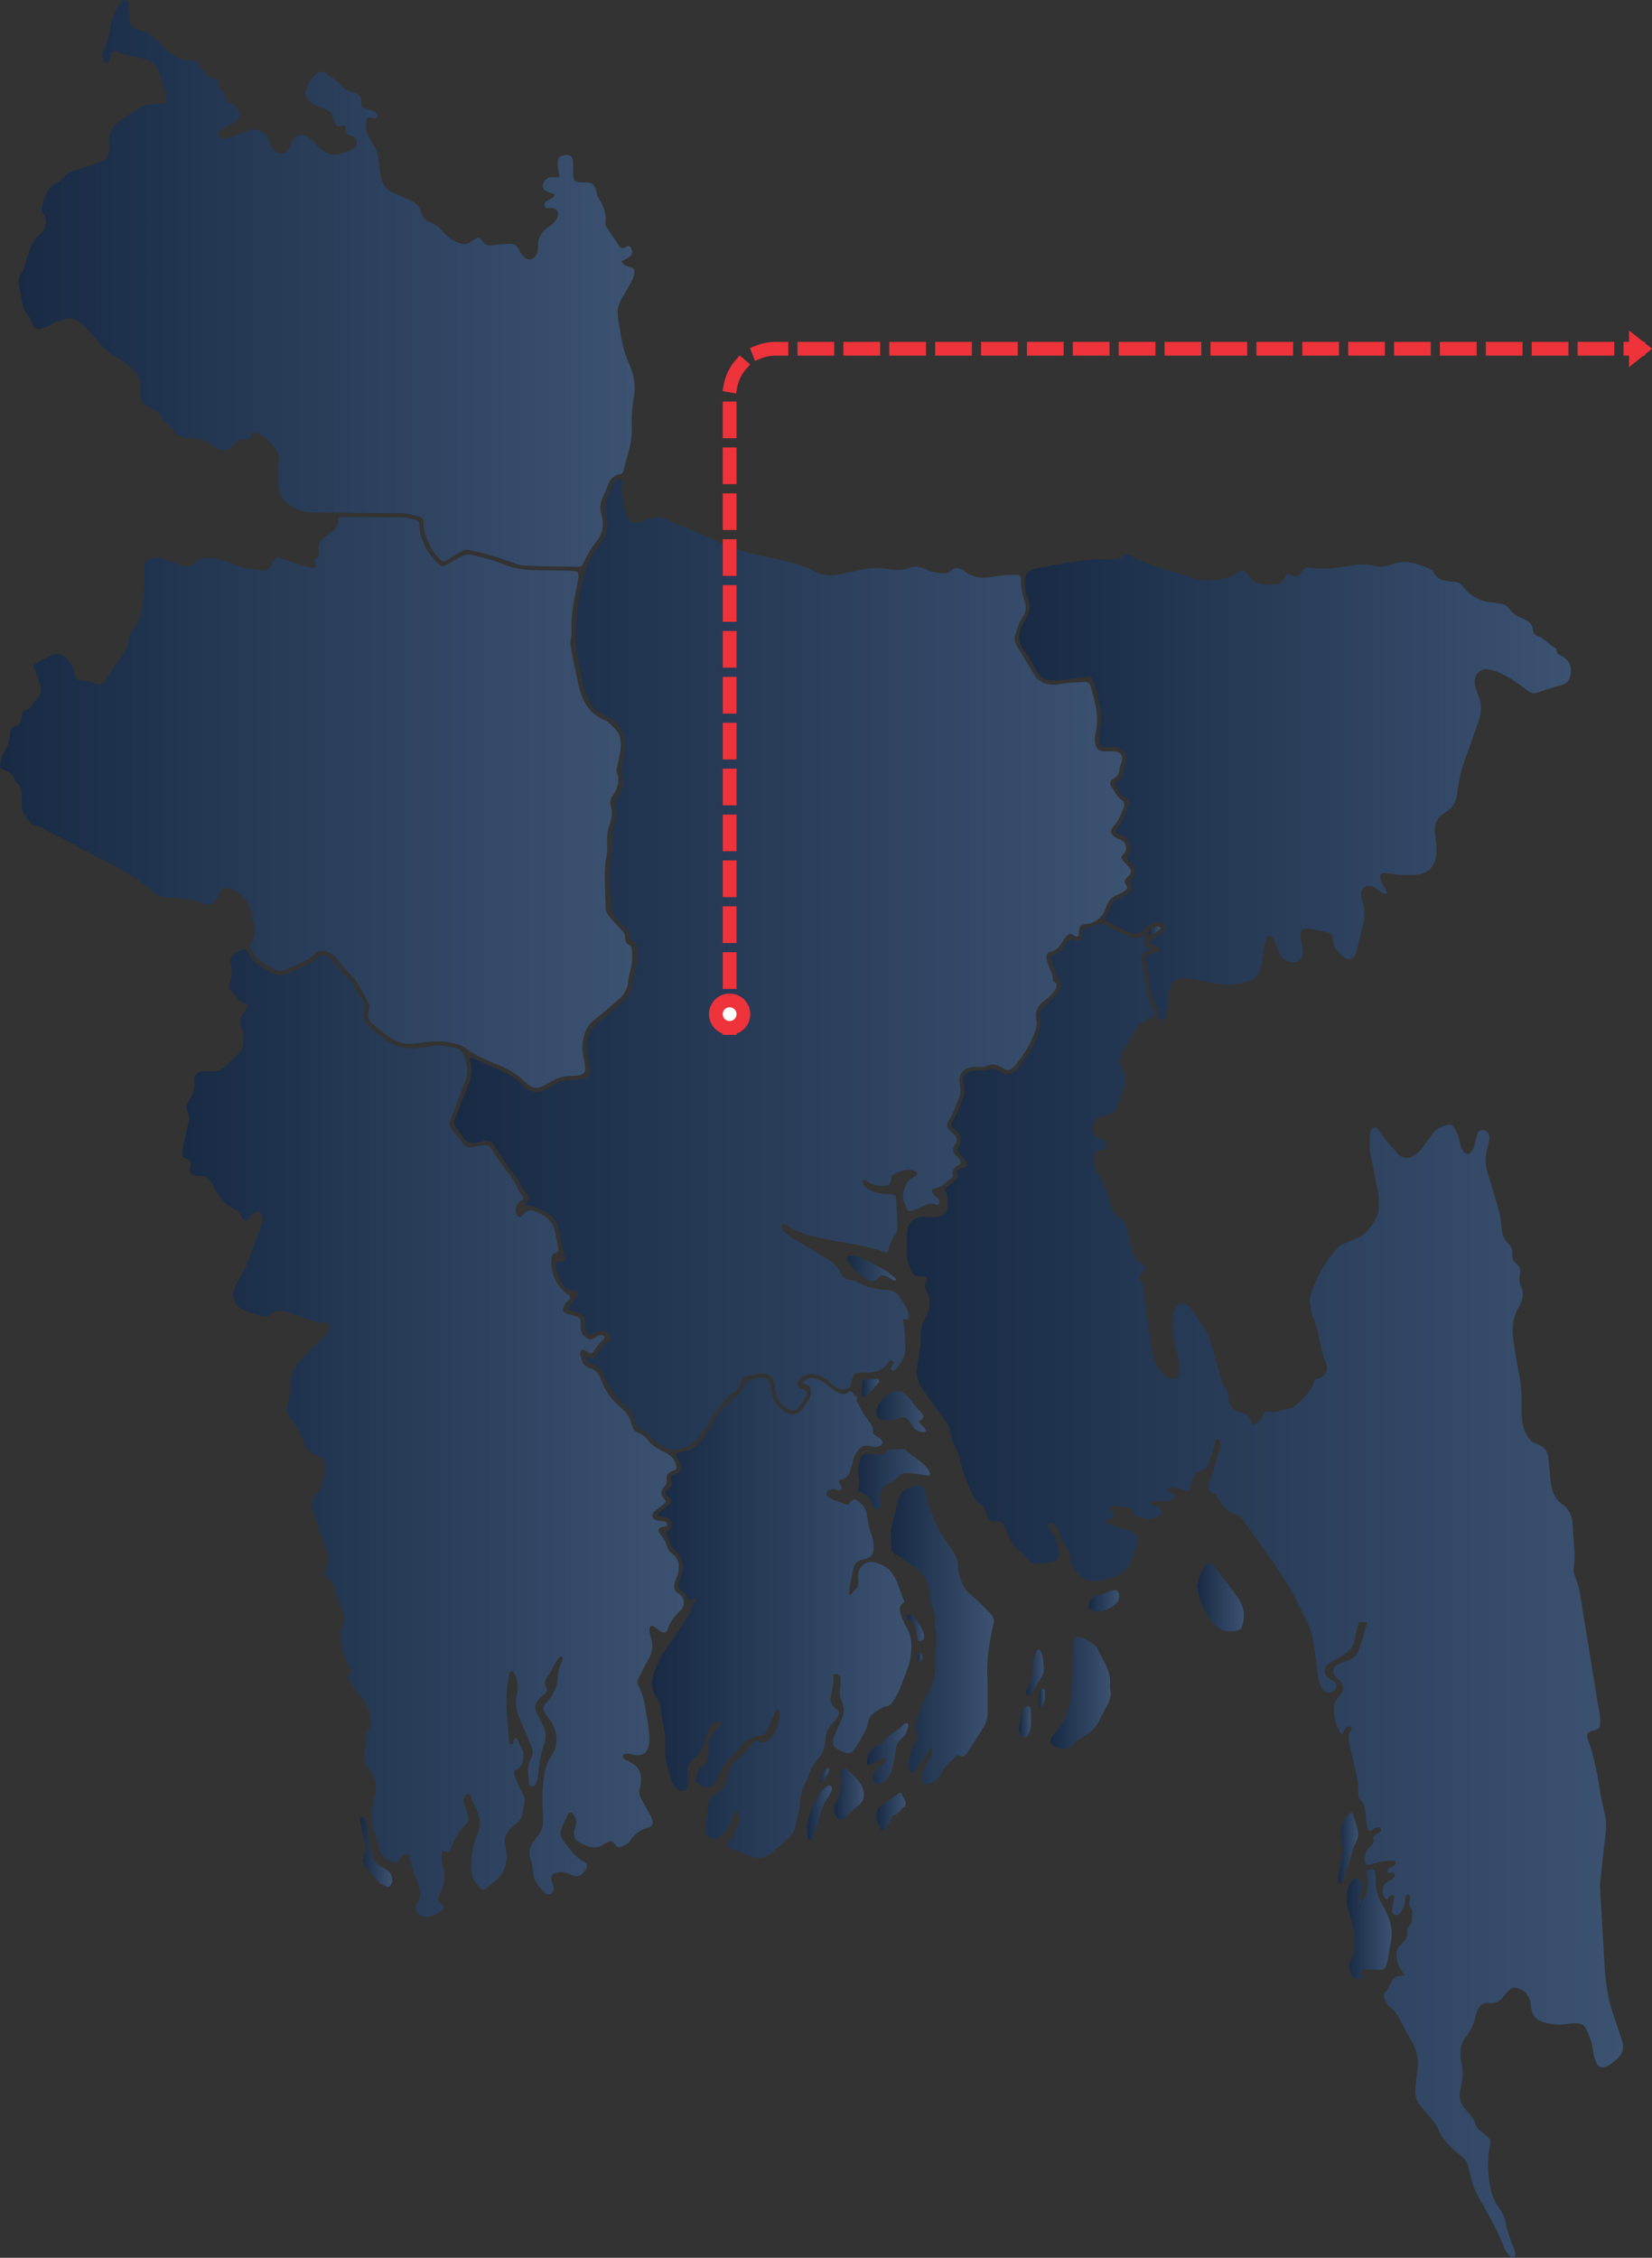 <svg width="360" height="492" viewBox="0 0 360 492" fill="none" xmlns="http://www.w3.org/2000/svg">
<rect x="0" y="0" width="360" height="492" fill="#333333" stroke="none"/>
<path d="M203.453 260.306C203.857 260.704 204.287 261.07 204.646 261.505C204.766 261.651 204.754 261.966 204.697 262.174C204.634 262.402 204.394 262.654 204.154 262.534C202.974 261.96 201.995 262.433 200.954 262.97C200.228 263.342 199.445 263.601 198.586 263.898C198.208 264.03 197.791 263.841 197.646 263.468C197.191 262.307 196.566 261.272 196.851 259.94C197.204 258.261 197.898 256.885 199.622 256.234C199.78 256.178 199.874 255.843 199.912 255.628C199.925 255.54 199.729 255.37 199.596 255.307C197.747 254.435 196.125 255.18 194.534 256.045C194.237 256.203 194.25 256.575 194.193 256.904C193.978 258.141 193.821 258.28 192.735 258.374C191.542 258.475 190.393 258.343 189.364 257.623C189.143 257.472 188.91 257.339 188.67 257.219C188.468 257.118 188.152 256.929 188.032 257.257C187.963 257.446 188.032 257.73 188.127 257.932C188.493 258.709 189.175 259.151 189.913 259.504C190.803 259.934 191.782 260.022 192.741 260.161C193.221 260.23 193.713 260.192 194.199 260.243C194.969 260.325 195.247 260.546 195.291 261.278C195.411 263.298 195.481 265.324 195.575 267.351C195.601 267.843 195.575 268.361 195.272 268.752C194.414 269.869 193.865 271.107 193.568 272.476C193.499 272.805 193.158 272.981 192.798 272.855C188.127 271.157 183.159 270.772 178.355 269.68C175.956 269.137 173.646 268.512 171.62 267.073C171.424 266.934 171.197 266.833 170.976 266.738C170.692 266.618 170.364 266.947 170.364 267.288C170.364 267.723 170.54 268.058 170.806 268.38C171.285 268.954 171.935 269.289 172.56 269.661C175.06 271.17 177.547 272.691 180.047 274.2C181.385 275.008 182.591 275.929 183.222 277.438C183.594 278.328 184.301 278.795 185.286 278.915C185.842 278.984 186.441 279.117 186.908 279.407C188.985 280.689 191.321 280.973 193.663 281.156C194.767 281.244 195.455 281.686 196.005 282.595C196.762 283.839 197.728 284.962 197.993 286.452C198.031 286.654 198.037 286.856 198.044 287.058C198.05 287.399 197.715 287.639 197.393 287.525C197.261 287.481 197.135 287.437 196.989 287.456C196.844 287.468 196.743 287.614 196.775 287.752C197.236 289.709 197.179 291.748 197.28 293.774C197.381 295.839 196.194 297.259 194.925 298.641C194.843 298.73 194.597 298.761 194.471 298.704C194.237 298.603 194.199 298.364 194.212 298.111C194.237 297.549 195.31 297 194.433 296.508C193.865 296.186 193.524 297.013 193.177 297.423C192.16 298.648 190.778 299.014 189.288 299.134C188.891 299.165 188.48 299.077 188.076 299.071C186.328 299.045 185.999 299.298 185.57 301.002C185.469 301.394 185.381 301.785 185.286 302.183C184.049 303.148 182.869 302.852 181.726 302.006C181.335 301.715 180.987 301.375 180.628 301.04C179.775 300.245 178.765 299.79 177.629 299.525C176.196 299.19 175.079 299.689 174.157 300.687C173.375 301.526 173.627 302.258 174.732 302.624C175.773 302.965 176.089 303.502 175.609 304.348C175.136 305.187 174.568 305.995 173.955 306.74C173.293 307.548 172.706 307.611 171.815 307.094C170.263 306.191 169.24 304.891 168.943 303.092C168.868 302.612 168.912 302.113 168.823 301.64C168.533 300.055 167.264 299.134 165.642 299.329C165.004 299.405 164.379 299.689 163.742 299.708C162.404 299.746 161.615 300.421 161.255 301.633C161.009 302.46 160.535 303.01 159.816 303.483C159.153 303.918 158.604 304.55 158.054 305.137C157.448 305.787 156.937 306.526 156.318 307.157C155.738 307.75 155.283 308.4 154.974 309.164C154.317 310.767 153.188 312.049 152.146 313.393C150.669 315.3 148.586 315.83 146.32 315.862C145.928 315.868 145.486 315.78 145.158 315.584C143.858 314.788 142.336 314.283 141.516 312.832C141.181 312.245 140.607 311.897 140.001 311.664C139.079 311.304 138.574 310.61 138.347 309.707C138.082 308.659 137.665 307.668 136.845 306.974C134.389 304.872 132.577 302.347 131.365 299.355C130.962 298.364 130.229 297.562 129.093 297.322C128.493 297.196 128.064 296.861 127.748 296.363C127.666 296.236 127.597 296.047 127.622 295.908C127.685 295.567 127.95 295.649 128.165 295.731C128.689 295.921 129.295 296.318 129.693 295.668C130.501 294.349 131.315 293.08 132.723 292.278C133.234 291.988 133.177 291.237 132.779 290.763C132.123 289.987 131.29 289.817 130.362 290.094C129.983 290.208 129.655 290.486 129.289 290.662C128.493 291.035 127.868 290.763 127.622 289.918C127.534 289.615 127.502 289.286 127.483 288.964C127.326 286.446 127.326 286.446 124.902 285.713C124.744 285.669 124.586 285.644 124.428 285.612C124.346 285.594 124.27 285.581 124.188 285.556C123.74 285.398 123.626 284.981 123.961 284.602C124.498 283.99 125.091 283.435 125.596 282.803C126.334 281.888 126.126 281.352 124.996 281.244C124.34 281.181 123.715 281.169 123.241 280.6C122.074 279.199 121.266 277.634 121.102 275.797C121.026 274.957 121.158 274.862 122.175 274.875C122.837 274.888 123.172 274.623 123.065 274.08C122.604 271.858 122.156 269.636 121.619 267.439C121.253 265.943 120.275 264.87 118.924 264.144C118.21 263.759 117.497 263.342 116.733 263.096C116.172 262.919 115.578 262.831 114.947 262.743C114.587 262.692 114.417 262.263 114.644 261.979L114.65 261.972C115.483 260.918 115.528 260.874 114.638 259.978C114.164 259.498 113.855 258.961 113.564 258.381C113.236 257.73 112.958 257.024 112.491 256.487C111.09 254.89 110.042 253.059 108.849 251.323C108.439 250.724 108.041 250.105 107.612 249.518C107.088 248.798 106.362 248.483 105.491 248.622C104.853 248.723 104.235 248.931 103.597 249.032C102.587 249.19 101.697 249.101 101.097 248.047C100.618 247.214 99.961 246.469 99.349 245.712C98.888 245.144 98.844 244.613 99.128 243.925C100.138 241.451 101.079 238.945 102.057 236.451C102.694 234.829 102.972 233.182 102.537 231.458C102.511 231.345 102.455 231.237 102.417 231.124C102.272 230.745 102.669 230.385 103.035 230.556C104.329 231.162 105.623 231.818 106.968 232.348C109.626 233.402 112.169 234.577 114.158 236.748C115.231 237.916 116.702 238.156 118.204 237.758C118.816 237.594 119.397 237.234 119.921 236.868C121.285 235.915 122.749 235.334 124.434 235.416C124.756 235.429 125.078 235.416 125.388 235.359C128.651 234.722 128.954 235.107 128.241 231.307C128.014 230.101 127.831 228.908 127.894 227.69C128.001 225.657 128.733 223.984 130.457 222.697C132.338 221.289 134.067 219.686 135.828 218.126C136.819 217.249 137.564 216.176 137.741 214.825C137.905 213.531 138.183 212.287 138.562 211.038C138.839 210.122 139.022 209.093 138.89 208.165C138.726 207.061 139.117 205.64 137.653 204.971C137.432 204.87 137.249 204.435 137.242 204.144C137.211 203.052 136.561 202.377 135.822 201.708C135.279 201.222 134.793 200.673 134.301 200.13C133.562 199.322 133.127 198.413 133.209 197.27C133.291 196.134 133.12 195.01 132.944 193.887C132.779 192.851 132.748 191.785 132.773 190.73C132.843 187.732 133.524 184.784 133.43 181.767C133.404 181.06 133.707 180.34 133.89 179.633C134.181 178.522 134.459 177.373 134.162 176.269C133.853 175.114 134.162 174.261 134.781 173.321C135.5 172.222 136.018 170.916 135.671 169.634C135.26 168.138 135.481 166.756 135.809 165.336C135.936 164.786 136.112 164.237 136.182 163.675C136.472 161.39 136.03 159.339 134.269 157.679C133.373 156.833 132.413 156.126 131.302 155.589C130.349 155.128 129.402 154.611 128.904 153.613C128.102 152.029 127.193 150.508 126.934 148.677C126.663 146.758 126.183 144.864 125.76 142.971C125.527 141.935 125.457 140.888 125.444 139.827C125.4 135.187 125.899 130.605 127.048 126.104C127.673 123.655 128.525 121.306 130.191 119.324C130.614 118.819 130.987 118.283 131.315 117.708C132.047 116.421 132.641 115.013 132.249 113.555C131.58 111.049 131.858 108.751 133.183 106.548C133.266 106.409 133.31 106.245 133.354 106.094C133.638 105.166 134.187 104.597 135.027 104.408C135.342 104.339 135.626 104.604 135.582 104.919C135.229 107.425 135.917 109.818 136.542 112.217C136.605 112.444 136.744 112.658 136.864 112.867C137.438 113.87 138.233 114.249 139.294 113.826C144.426 111.806 144.54 113.018 147.601 114.243C151.06 115.625 154.507 117.052 157.878 118.63C160.927 120.057 164.165 120.738 167.409 121.414C170.989 122.152 174.517 122.992 177.806 124.639C179.548 125.511 181.372 125.567 183.247 125.119C184.901 124.721 186.574 124.406 188.234 124.04C190.254 123.598 192.287 123.844 194.288 124.084C195.62 124.248 196.882 124.204 198.107 123.781C199.432 123.32 200.638 123.453 201.856 124.084C202.803 124.576 203.838 124.778 204.893 124.892C205.789 124.987 206.654 125.024 207.373 124.273C208.03 123.585 208.844 123.718 209.627 124.09C209.759 124.153 209.955 124.286 210.069 124.374C212.045 125.997 214.304 126.129 216.697 125.637C217.486 125.473 218.3 125.416 219.102 125.309C219.91 125.302 220.718 125.283 221.526 125.283C222.094 125.283 222.511 125.555 222.485 126.129C222.397 127.947 222.832 129.658 223.375 131.362C223.716 132.429 223.546 133.464 222.883 134.373C222.006 135.585 221.709 137.031 221.235 138.407C220.951 139.24 221.115 139.96 221.576 140.711C222.902 142.844 224.177 145.01 225.452 147.175C225.793 147.756 226.26 148.134 226.828 148.488C228.173 149.315 229.599 149.353 231.058 149.068C232.819 148.728 234.605 148.715 236.385 148.62C237.023 148.589 237.458 148.841 237.654 149.498C238.651 152.85 239.611 156.202 238.733 159.755C238.544 160.538 238.513 161.365 238.696 162.173C238.929 163.208 239.491 163.688 240.564 163.732C241.372 163.764 242.193 163.682 242.994 163.751C244.124 163.846 244.718 164.654 244.503 165.784C244.402 166.333 244.036 166.851 244.011 167.4C243.954 168.479 243.518 169.193 242.565 169.729C241.871 170.12 241.744 170.752 242.161 171.377C242.83 172.38 243.323 173.529 244.352 174.261C245.077 174.779 245.109 175.48 244.812 176.206C244.238 177.632 243.626 179.052 242.546 180.201C241.833 180.959 241.94 181.691 242.956 182.43C243.209 182.613 243.531 182.714 243.828 182.834C245.027 183.32 245.38 183.818 245.374 184.923C245.368 185.46 245.122 185.838 244.762 186.192C244.238 186.691 244.339 187.196 244.787 187.682C245.229 188.161 245.709 188.597 246.119 189.096C246.555 189.619 246.548 190.106 246.157 190.636C246.012 190.831 245.841 191.008 245.658 191.172C245.096 191.677 244.913 192.214 245.431 192.864C245.829 193.369 245.627 193.786 245.166 194.076C244.623 194.423 244.074 194.808 243.474 195.017C242.205 195.458 241.53 196.342 241.094 197.567C240.343 199.688 239.011 201.152 236.575 201.386C235.419 201.499 235.274 201.79 235.116 202.939C235.066 203.324 235.173 203.86 234.845 204.069C234.719 204.144 234.529 204.106 234.391 204.062C233.942 203.911 233.608 203.387 233.084 203.526C232.598 203.652 232.32 204.1 232.036 204.498C231.897 204.694 231.777 204.908 231.645 205.11C230.919 206.183 230.224 207.244 228.747 207.458C228.135 207.547 228.028 208.09 228.072 208.816C228.173 210.526 229.549 211.858 229.461 213.619C229.454 213.733 229.65 213.872 229.776 213.973C230.433 214.49 230.325 215.09 229.934 215.69C229.36 216.58 228.646 217.312 227.756 217.937C226.266 218.972 225.414 220.367 225.844 222.305C226.046 223.202 225.85 224.085 225.503 224.925C225.092 225.897 224.733 226.894 224.221 227.81C223.312 229.438 222.271 230.991 221.014 232.374C220.225 233.245 219.493 233.459 218.641 232.841C217.328 231.894 216.091 231.654 214.639 232.43C214.317 232.601 213.844 232.481 213.433 232.487C212.947 232.493 212.455 232.456 211.975 232.5C209.86 232.708 208.674 234.292 209.135 236.388C209.374 237.468 209.343 238.446 208.888 239.462C208.194 241.009 207.758 242.656 206.799 244.102C206.13 245.112 206.288 245.661 207.096 246.482C207.266 246.652 207.481 246.785 207.651 246.949C208.51 247.776 208.819 248.451 208.2 249.272C207.279 250.496 207.62 251.286 208.642 252.1C208.832 252.251 208.977 252.453 209.128 252.643C209.494 253.116 209.475 253.564 208.97 253.861C208.087 254.379 207.291 254.884 207.657 256.127C207.708 256.298 207.537 256.645 207.367 256.746C206.149 257.478 205.334 258.835 203.706 258.955C202.936 258.993 202.898 259.441 203.453 260.306Z" fill="url(#paint0_linear_358_4842)"/>
<path d="M149.002 349.532C148.965 350.024 148.744 350.485 148.39 350.82C147.134 352.019 146.036 353.319 145.493 355.049C145.247 355.838 144.729 355.908 143.953 355.497C143.391 355.201 142.968 354.683 142.387 354.355C142.027 354.146 141.566 354.386 141.535 354.803C141.478 355.491 141.617 356.135 141.825 356.76C142.393 358.489 142.179 360.093 141.27 361.664C140.5 362.996 139.837 364.391 139.124 365.761C138.89 366.209 138.77 366.645 139.048 367.137C140.291 369.334 140.563 371.809 140.992 374.232C141.162 375.186 141.301 376.139 141.396 377.098C141.497 378.096 141.573 379.169 141.409 380.172C141.106 382.041 139.976 382.767 138.107 382.407C137.867 382.363 137.646 382.243 137.407 382.199C136.397 382.016 135.746 382.199 135.746 382.679C135.74 383.436 136.409 383.493 136.889 383.745C137.173 383.897 137.457 384.067 137.735 384.225C139.149 385.033 139.755 386.289 139.698 387.874C139.679 388.435 139.622 389.016 139.452 389.546C139.149 390.481 139.37 391.301 139.818 392.109C140.525 393.378 141.238 394.647 141.926 395.928C142.078 396.206 142.172 396.528 142.229 396.844C142.33 397.399 142.002 398.056 141.453 398.188C139.61 398.624 138.252 399.684 137.223 401.224C136.838 401.799 136.239 402.051 135.639 402.298C134.661 402.702 134.604 402.695 133.733 401.616C133.423 401.231 133.095 401.155 132.685 401.332C132.312 401.496 131.94 401.666 131.605 401.887C129.762 403.124 128.001 402.455 126.341 401.546C125.085 400.858 124.794 399.716 125.325 398.188C125.545 397.551 125.716 396.957 125.489 396.307C125.242 395.613 124.554 394.855 124.251 394.969C123.734 395.171 123.652 395.701 123.431 396.118C123.317 396.332 123.216 396.553 123.109 396.774C121.733 399.69 121.726 399.817 123.74 402.417C124.731 403.699 125.779 404.923 127.262 405.719C128.083 406.154 128.115 406.792 127.553 407.556C126.562 408.9 125.747 409.203 124.214 408.477C123.109 407.953 122.08 407.802 120.937 408.206C120.167 408.477 119.946 408.85 120.167 409.702C120.294 410.194 120.496 410.674 120.622 411.166C120.767 411.741 120.47 412.442 119.934 412.694C119.504 412.89 119.05 412.82 118.753 412.505C117.529 411.223 116.26 409.986 116.19 407.998C116.159 407.044 115.894 406.072 115.603 405.151C115.124 403.611 115.446 402.279 116.437 401.054C116.746 400.675 117.055 400.303 117.339 399.905C117.977 399.028 118.337 398.049 118.33 396.957C118.324 395.985 118.318 395.007 118.255 394.035C118.078 391.428 118.28 388.852 118.697 386.277C118.899 385.039 119.366 383.935 120.028 382.912C121.985 379.901 121.531 376.997 119.492 374.321C117.743 372.017 118.419 371.941 119.643 370.382C120.792 368.917 121.518 367.371 121.543 365.502C121.556 364.088 122.093 362.807 122.61 361.538C122.781 361.128 122.25 360.781 121.947 361.103C121.884 361.172 121.827 361.248 121.777 361.311C121.367 361.803 121.032 362.371 120.71 362.927C120.426 363.419 120.294 364.019 119.94 364.436C119.05 365.483 118.394 366.512 119.138 367.939C119.328 368.305 119.094 368.728 118.779 369.025C118.362 369.41 117.914 369.763 117.529 370.18C116.607 371.165 116.336 372.269 117.024 373.513C117.415 374.226 117.806 374.933 118.185 375.653C118.943 377.092 119.151 378.733 118.583 380.147C117.655 382.464 117.485 384.863 117.207 387.268C117.144 387.842 117.017 388.385 116.677 388.865C116.481 389.142 116.216 389.326 115.862 389.288C115.49 389.243 115.3 388.953 115.275 388.619C115.149 386.775 114.701 384.907 115.73 383.158C116.273 382.237 116.134 381.309 115.717 380.362C114.903 378.506 114.196 376.6 113.337 374.763C112.517 373.002 112.239 371.228 112.63 369.321C112.933 367.87 112.94 366.418 112.296 365.029C112.195 364.808 112.081 364.587 111.923 364.41C111.765 364.234 111.545 364.076 111.286 364.215C111.159 364.284 110.989 364.41 110.976 364.53C110.755 366.134 110.452 367.737 110.383 369.353C110.232 372.768 110.718 376.158 110.913 379.554C110.932 379.971 111.412 380.349 111.734 379.983C112.005 379.636 111.898 379.055 112.252 378.752C112.378 378.639 112.58 378.689 112.656 378.847C113.028 379.642 113.369 380.45 113.792 381.214C114.272 382.085 114.12 382.912 113.893 383.802C113.678 384.623 113.426 385.317 112.536 385.652C112.087 385.822 111.879 386.34 112.075 386.782C112.605 388 113.028 389.294 113.722 390.411C114.341 391.409 114.398 392.374 114.208 393.435C114.139 393.833 113.975 394.224 113.962 394.622C113.918 395.859 113.331 396.755 112.365 397.481C111.911 397.816 111.5 398.22 111.122 398.643C110.187 399.678 109.739 400.877 110.093 402.298C110.187 402.67 110.269 403.036 110.32 403.415C110.667 406.022 109.891 408.212 107.871 409.936C107.252 410.459 106.652 411.009 106.027 411.526C105.592 411.886 105.118 411.861 104.714 411.469C103.452 410.239 102.625 408.844 102.688 406.969C102.77 404.602 102.922 402.272 103.9 400.069C104.86 397.91 104.708 395.827 103.572 393.763C103.143 392.987 102.878 392.128 102.518 391.314C102.423 391.093 102.253 390.916 101.969 390.916C101.59 390.916 101.382 391.143 101.262 391.459C100.99 392.172 101.053 392.892 101.299 393.605C101.514 394.218 101.76 394.817 101.943 395.442C102.164 396.181 102.145 396.964 101.59 397.506C99.917 399.135 98.882 401.123 98.067 403.27C97.922 403.648 97.657 403.882 97.152 403.491C96.723 403.156 96.306 403.358 96.287 403.749C96.249 404.721 96.168 405.706 96.483 406.647C97.165 408.698 96.969 410.643 95.89 412.505C95.852 412.574 95.833 412.656 95.795 412.726C95.284 413.654 95.442 414.38 96.3 415.055C96.849 415.484 96.792 415.825 96.313 416.21C95.353 416.98 94.343 417.643 93.062 417.731C91.219 417.858 89.962 416.261 90.941 414.733C91.875 413.281 91.673 412.088 91.143 410.649C90.417 408.679 89.527 406.754 89.262 404.627C89.18 403.97 88.479 403.787 87.968 404.248C87.665 404.513 87.406 404.822 87.134 405.132C86.308 406.072 86.301 406.06 85.342 405.656C83.833 405.018 82.722 404.103 82.482 402.335C82.375 401.54 82.066 400.77 81.8 400.006C80.866 397.33 80.734 394.685 81.561 391.914C82.236 389.654 82.002 387.4 80.368 385.481C79.395 384.345 79.149 383.07 79.496 381.612C79.679 380.835 79.73 380.002 79.698 379.2C79.667 378.348 79.774 377.597 80.361 376.947C80.772 376.492 80.803 375.931 80.79 375.35C80.753 373.595 80.279 371.985 79.244 370.565C78.436 369.448 77.59 368.356 76.769 367.251C76.132 366.386 75.501 365.54 76.365 364.429C76.637 364.082 76.372 363.628 76.157 363.299C75.008 361.551 74.718 359.543 74.289 357.561C74.068 356.558 74.036 355.63 74.522 354.74C75.254 353.395 75.04 352.057 74.522 350.75C73.866 349.09 73.133 347.462 72.849 345.681C72.742 344.993 72.313 344.501 71.745 344.147C71.694 344.116 71.65 344.091 71.6 344.059C70.899 343.649 70.653 342.765 71.025 342.045C71.915 340.335 71.536 338.498 70.747 336.749C69.668 334.363 69.22 331.8 68.292 329.389C67.749 327.975 67.907 326.694 68.942 325.545C70.4 323.929 70.627 321.89 70.791 319.87C70.912 318.399 70.4 317.528 68.948 317.099C67.433 316.657 66.663 315.685 66.165 314.321C65.495 312.484 64.687 310.717 63.374 309.227C62.472 308.205 62.409 306.955 62.749 305.774C63.21 304.19 63.273 302.587 63.374 300.971C63.482 299.291 64.119 297.827 65.287 296.609C66.859 294.967 68.33 293.232 70.097 291.786C70.861 291.161 71.511 290.448 71.764 289.45C71.909 288.876 71.536 288.163 70.956 288.201C68.412 288.377 66.272 287.058 63.949 286.408C63.4 286.256 62.876 286.042 62.333 285.871C61.184 285.511 60.086 285.511 59.133 286.37C58.369 287.058 57.548 287.007 56.645 286.673C55.585 286.282 54.468 286.023 53.407 285.619C51.229 284.792 50.301 282.652 51.179 280.474C51.457 279.78 51.854 279.117 52.265 278.486C52.997 277.349 53.596 276.137 54.051 274.869C54.84 272.653 55.699 270.456 56.532 268.26C56.841 267.452 57.138 266.644 57.233 265.772C57.289 265.261 57.138 264.744 56.778 264.377C56.38 263.973 55.882 263.872 55.484 264.188C55.231 264.39 55.004 264.624 54.771 264.838C54.322 265.255 54.196 266.158 53.376 265.981C52.776 265.855 52.713 265.122 52.429 264.649C52.164 264.213 51.772 263.948 51.337 263.715C49.203 262.572 47.631 260.899 46.621 258.703C46.451 258.336 46.255 257.977 46.015 257.648C45.416 256.809 44.728 256.133 43.572 256.266C43.257 256.304 42.916 256.285 42.607 256.215C41.736 256.02 41.186 255.332 41.42 254.435C41.691 253.369 41.533 252.725 40.391 252.422C39.848 252.277 39.697 251.765 39.753 251.248C39.823 250.604 39.93 249.966 40.056 249.329C40.328 247.978 40.561 246.614 40.915 245.282C41.199 244.228 41.306 243.243 40.839 242.202C40.486 241.413 40.631 240.586 41.13 239.885C42.051 238.579 42.562 237.228 42.348 235.561C42.19 234.343 42.973 233.604 44.216 233.484C44.778 233.428 45.352 233.453 45.921 233.491C47.341 233.585 48.515 233.08 49.493 232.064C50.352 231.174 51.217 230.29 52.119 229.438C52.77 228.82 53.054 228.062 53.073 227.185C53.098 226.042 53.054 224.906 52.618 223.833C52.182 222.766 52.277 221.788 52.99 220.866C53.237 220.544 53.464 220.203 53.66 219.85C53.931 219.364 53.824 218.707 53.35 218.612C51.779 218.316 51.438 216.738 50.383 215.917C49.904 215.545 49.897 214.863 50.068 214.32C50.548 212.811 50.63 211.334 50.245 209.775C50.005 208.809 50.636 208.045 51.444 207.566C51.98 207.244 52.593 207.042 53.18 206.814C53.338 206.751 53.521 206.796 53.628 206.928C53.78 207.099 53.925 207.269 54.026 207.465C54.815 209.049 55.976 210.236 57.605 210.962C57.971 211.126 58.299 211.385 58.627 211.618C59.922 212.559 61.329 212.723 62.769 212.073C64.978 211.075 67.288 210.274 69.188 208.677C70.009 207.989 70.791 207.932 71.612 208.576C72.306 209.119 72.969 209.756 73.487 210.469C74.308 211.593 75.198 212.635 76.29 213.487C76.757 213.853 77.123 214.282 77.262 214.844C77.54 215.98 78.133 216.914 78.903 217.785C79.515 218.474 79.818 219.275 79.459 220.254C78.947 221.661 79.528 222.81 80.563 223.732C81.649 224.704 82.754 225.67 83.953 226.497C85.569 227.608 87.355 228.46 89.375 228.416C90.991 228.378 92.626 228.251 94.211 227.936C95.883 227.608 97.436 228.049 99.014 228.327C99.803 228.466 100.599 228.857 100.952 229.665C101.773 231.572 102.196 233.522 101.407 235.568C100.523 237.834 99.658 240.106 98.768 242.366C97.613 245.295 97.569 244.96 99.488 247.378C101.798 250.288 101.104 250.433 104.841 249.606C105.92 249.367 106.779 249.657 107.322 250.642C109.095 253.817 111.803 256.392 113.217 259.801C113.306 260.016 113.527 260.173 113.666 260.369C114.215 261.12 114.272 261.221 113.546 261.682C112.491 262.351 112.151 263.178 112.485 264.359C112.763 265.324 113.318 265.526 113.956 264.737C114.669 263.854 115.515 263.481 116.512 263.904C118.406 264.706 120.199 265.722 120.805 267.9C121.171 269.219 121.392 270.583 121.644 271.933C121.739 272.445 121.594 272.893 120.994 273.057C120.458 273.202 120.237 273.587 120.18 274.124C119.82 277.299 121.31 280.493 123.923 282.204C124.233 282.406 124.308 282.835 124.081 283.132C123.791 283.517 123.374 283.807 123.122 284.224C122.37 285.461 122.49 285.941 123.816 286.364C124.352 286.534 124.914 286.635 125.457 286.799C126.139 287.007 126.581 287.418 126.543 288.201C126.524 288.687 126.473 289.179 126.537 289.659C126.663 290.618 127.281 291.256 128.077 291.717C128.759 292.114 129.314 291.742 129.857 291.35C130.261 291.06 130.69 290.845 131.208 290.972C131.454 291.028 131.681 291.129 131.706 291.407C131.719 291.546 131.687 291.773 131.599 291.836C130.684 292.436 130.172 293.37 129.548 294.216C128.929 295.049 128.86 295.068 127.982 294.582C127.584 294.361 127.218 293.806 126.732 294.248C126.347 294.595 126.442 295.176 126.543 295.637C126.795 296.798 127.326 297.808 128.563 298.155C129.787 298.496 130.482 299.323 130.886 300.44C131.795 302.94 133.253 305.029 135.298 306.74C136.434 307.693 137.343 308.823 137.64 310.344C137.804 311.19 138.227 311.916 139.041 312.207C140.096 312.585 140.834 313.292 141.472 314.145C142.027 314.883 142.791 315.338 143.561 315.779C144.123 316.101 144.729 316.354 145.284 316.682C146.522 317.421 147.008 318.052 147.418 319.58C147.506 319.901 147.33 320.242 147.014 320.356C146.743 320.451 146.477 320.552 146.219 320.678C145.568 320.987 145.139 321.618 145.253 322.237C145.404 323.058 145.196 323.531 144.653 324.137C143.877 325.008 143.971 325.513 144.666 326.53C144.735 326.631 144.817 326.732 144.899 326.826C145.12 327.085 145.076 327.476 144.805 327.678C144.022 328.259 143.258 328.802 142.57 329.421C141.819 330.102 142.09 331.03 143.05 331.276C143.599 331.415 144.173 331.434 144.729 331.554C145.051 331.624 145.329 331.826 145.36 332.198C145.398 332.697 145.038 332.571 144.729 332.627C143.454 332.88 143.17 333.473 143.997 334.401C144.678 335.165 145.026 336.042 145.335 336.958C145.55 337.589 145.846 338.094 146.408 338.517C148.075 339.773 148.213 341.465 147.614 343.308C147.437 343.844 147.134 344.349 147.014 344.899C146.812 345.801 146.825 346.654 147.803 347.222C148.788 347.752 149.072 348.585 149.002 349.532Z" fill="url(#paint1_linear_358_4842)"/>
<path d="M54.367 206.208C54.386 206.126 54.38 206.032 54.424 205.975C55.712 204.252 55.648 202.383 55.08 200.439C54.967 200.054 54.986 199.637 54.935 199.233C54.626 196.683 52.176 194.082 49.614 193.584C48.761 193.413 48.446 193.552 48.036 194.31C47.688 194.953 47.36 195.604 47.013 196.247C46.66 196.898 46.085 197.125 45.378 197.068C44.974 197.037 44.532 197.049 44.185 196.891C41.913 195.837 39.457 195.812 37.039 195.667C35.512 195.572 34.211 195.193 33.069 194.139C30.064 191.349 26.498 189.436 22.874 187.587C18.683 185.453 14.542 183.212 10.376 181.035C9.517 180.586 8.697 180.031 7.693 179.936C7.068 179.879 6.658 179.538 6.355 179.008C6.115 178.585 5.906 178.125 5.591 177.765C4.89 176.982 4.644 176.098 4.726 175.076C4.764 174.59 4.707 174.097 4.739 173.617C4.814 172.525 4.663 171.515 3.804 170.726C3.628 170.562 3.464 170.36 3.369 170.146C2.832 168.871 1.993 167.987 0.579 167.703C0.124 167.608 -0.071 167.217 0.023 166.768C0.219 165.822 0.269 164.799 0.844 163.985C1.671 162.817 2.043 161.517 2.138 160.128C2.207 159.143 2.466 158.43 3.546 158.165C4.354 157.969 4.676 157.294 4.707 156.498C4.751 155.526 4.985 154.737 6.146 154.598C6.494 154.56 6.62 154.207 6.797 153.929C7.106 153.456 7.396 152.944 7.807 152.572C9.069 151.41 9.132 150.072 8.564 148.582C8.242 147.749 7.958 146.903 7.649 146.07C7.219 144.902 7.207 144.883 8.375 144.239C9.366 143.697 10.382 143.192 11.411 142.712C12.402 142.245 13.317 142.504 14.132 143.154C15.394 144.164 16.12 145.496 16.322 147.086C16.417 147.838 16.776 148.147 17.616 148.242C18.639 148.361 19.649 148.589 20.621 148.936C21.662 149.308 22.533 149.075 23.007 148.216C24.111 146.215 25.563 144.467 26.832 142.586C27.463 141.658 28.038 140.635 28.057 139.448C28.069 138.577 28.436 137.902 28.972 137.264C30.317 135.648 30.834 133.736 31.074 131.665C31.364 129.159 31.579 126.666 31.402 124.147C31.377 123.749 31.421 123.333 31.516 122.941C31.636 122.455 31.939 122.089 32.438 121.893C33.542 121.464 34.615 121.407 35.752 121.856C37.033 122.361 38.365 122.714 39.653 123.206C40.865 123.667 41.925 123.465 42.752 122.525C43.56 121.603 44.557 121.502 45.63 121.616C47.329 121.799 49.02 122.058 50.567 122.809C52.656 123.825 54.922 124.002 57.163 124.311C58.085 124.437 58.735 124.065 59.145 123.244C59.215 123.099 59.265 122.941 59.347 122.802C60.206 121.262 60.206 121.269 61.999 121.925C63.141 122.342 64.277 122.771 65.439 123.131C66.285 123.39 67.162 123.579 68.033 123.737C68.671 123.85 68.885 123.598 68.715 122.91C68.62 122.512 68.355 122.077 68.759 121.811C69.504 121.325 69.586 120.637 69.466 119.892C69.258 118.598 69.826 117.708 70.836 117.001C71.366 116.629 71.884 116.238 72.395 115.84C73.26 115.164 73.771 114.356 73.683 113.328C73.651 112.961 73.929 112.652 74.295 112.652C78.575 112.684 82.849 112.728 87.128 112.722C88.284 112.722 89.363 113.012 90.461 113.258C90.998 113.378 91.301 113.706 91.377 114.243C91.408 114.483 91.415 114.729 91.446 114.969C91.85 118.043 93.125 120.669 95.448 122.752C96.433 123.636 96.439 123.547 97.954 122.739C98.686 122.348 99.4 121.912 100.107 121.471C101.047 120.877 102.032 120.726 103.105 121.003C104.746 121.426 106.407 121.755 108.016 122.304C109.771 122.897 111.81 124.052 115.705 124.229C118.217 124.28 120.736 124.254 123.242 124.362C126.063 124.482 126.493 124.052 125.741 127.562C125.06 130.725 124.473 133.919 124.523 137.182C124.529 137.75 124.586 138.344 124.447 138.88C124.17 139.947 124.359 140.963 124.574 141.999C125.066 144.372 125.514 146.758 126.044 149.125C126.796 152.49 128.165 155.431 131.631 156.845C131.852 156.934 132.085 157.047 132.269 157.193C134.964 159.396 135.658 160.589 135.115 164.111C134.97 165.07 134.724 166.011 134.497 166.958C134.377 167.438 134.282 167.924 134.453 168.391C135.122 170.253 134.573 171.875 133.518 173.422C133.051 174.11 132.881 174.823 133.121 175.713C133.462 176.982 133.361 178.345 132.881 179.608C132.351 181.016 132.193 182.531 132.313 184.033C132.388 184.929 132.332 185.882 132.142 186.773C131.833 188.212 131.795 189.67 131.801 191.128C131.82 193.319 131.94 195.503 131.984 197.693C132.003 198.463 132.231 199.126 132.736 199.688C133.6 200.647 134.465 201.619 135.362 202.554C135.822 203.033 136.252 203.507 136.207 204.226C136.151 205.041 136.428 205.621 137.211 205.981C137.596 206.164 137.672 206.606 137.716 207.023C137.861 208.405 137.786 209.769 137.483 211.126C137.287 211.991 136.952 212.849 136.908 213.72C136.813 215.481 135.961 216.788 134.699 217.886C132.988 219.37 131.29 220.885 129.497 222.267C128.557 223 127.919 223.845 127.509 224.944C127.08 226.105 126.878 227.279 126.916 228.51C126.947 229.571 127.187 230.593 127.389 231.622C127.818 233.8 127.427 234.267 125.262 234.444C125.11 234.457 124.864 234.463 124.713 234.457C122.749 234.419 121.013 235.05 119.347 236.11C117.15 237.505 116.014 237.354 114.183 235.555C112.713 234.103 111.015 233.125 109.121 232.304C106.533 231.18 103.844 230.24 101.546 228.491C100.448 227.658 99.065 227.368 97.689 227.128C95.335 226.724 92.986 227.021 90.695 227.368C88.517 227.702 86.661 227.197 84.944 226.086C83.593 225.209 82.4 224.085 81.15 223.063C80.317 222.381 80.021 221.503 80.267 220.456C80.418 219.824 80.652 219.168 80.298 218.562C79.257 216.763 78.474 214.781 77.148 213.196C76.012 211.839 74.655 210.665 73.614 209.201C72.989 208.323 72.136 207.692 71.108 207.357C70.211 207.061 69.365 207.073 68.652 207.843C68.273 208.254 67.857 208.696 67.371 208.942C65.628 209.8 63.861 210.608 62.074 211.385C61.386 211.681 60.623 211.643 59.947 211.284C57.668 210.072 55.314 208.91 54.367 206.208Z" fill="url(#paint2_linear_358_4842)"/>
<path d="M60.862 107.343C60.566 106.466 60.414 102.016 60.629 101.132C60.844 100.254 60.982 99.289 60.477 98.525C59.266 96.701 57.934 94.946 55.655 94.314C55.194 94.188 54.859 94.333 54.727 94.807C54.556 95.438 54.184 95.836 53.515 95.728C52.297 95.52 51.552 96.189 50.794 96.985C49.437 98.405 48.686 98.481 46.969 97.483C46.477 97.199 46.016 96.871 45.536 96.562C44.494 95.88 43.39 95.438 42.108 95.52C41.629 95.552 41.136 95.482 40.65 95.425C39.4 95.28 38.264 94.965 37.69 93.652C37.425 93.039 36.844 92.686 36.339 92.275C35.966 91.972 35.48 91.669 35.322 91.259C34.811 89.896 33.688 89.321 32.495 88.766C31.219 88.172 30.399 87.251 30.569 85.717C30.595 85.477 30.519 85.225 30.55 84.991C30.923 82.371 29.433 80.724 27.558 79.303C26.586 78.571 25.576 77.883 24.541 77.252C23.203 76.438 22.104 75.383 21.119 74.178C20.349 73.237 19.535 72.328 18.765 71.388C18.134 70.611 17.3 70.132 16.429 69.677C15.729 69.311 15.034 69.254 14.315 69.5C13.267 69.854 12.168 70.062 11.209 70.643C10.938 70.801 10.666 70.959 10.382 71.085C8.173 72.082 7.542 71.918 6.689 69.885C6.532 69.513 6.481 69.04 6.216 68.774C4.638 67.209 4.802 65.063 4.316 63.144C3.981 61.831 3.849 60.518 4.878 59.268C5.402 58.63 5.439 57.601 5.717 56.755C6.052 55.758 6.355 54.748 6.765 53.782C7.239 52.659 7.92 51.699 8.88 50.879C10.111 49.825 10.376 48.044 9.486 46.694C9.075 46.075 8.987 45.501 9.176 44.838C9.334 44.295 9.543 43.764 9.688 43.215C10.047 41.814 10.774 40.709 12.093 40.015C12.591 39.756 13.147 39.466 13.469 39.036C14.529 37.642 16.032 37.187 17.622 36.751C19.024 36.373 20.394 35.836 21.751 35.306C23.203 34.744 23.91 33.665 23.79 32.08C23.771 31.84 23.796 31.588 23.764 31.348C23.48 29.271 24.459 27.744 25.948 26.475C26.498 26.001 27.135 25.629 27.735 25.219C28.139 24.947 28.562 24.701 28.966 24.43C31.522 22.732 31.522 22.732 34.622 22.637C35.026 22.624 35.436 22.656 35.834 22.593C36.061 22.561 36.25 22.378 36.288 22.1C36.377 21.444 36.32 20.806 36.118 20.175C35.67 18.786 35.234 17.391 34.748 16.015C34.136 14.292 32.949 13.162 31.137 12.745C30.191 12.524 29.231 12.354 28.29 12.127C27.583 11.956 26.883 11.761 26.195 11.527C24.484 10.946 24.49 10.934 23.935 12.796C23.865 13.029 23.828 13.276 23.72 13.49C23.657 13.616 23.48 13.787 23.379 13.768C23.158 13.736 22.893 13.648 22.754 13.49C22.3 12.966 22.23 12.303 22.344 11.653C22.414 11.262 22.534 10.852 22.742 10.511C23.821 8.75 23.796 6.679 24.332 4.729C24.768 3.15 25.393 1.661 26.397 0.354C26.706 -0.05 27.299 -0.069 27.672 0.102C28.019 0.259 28.05 0.613 28.063 0.928C28.095 1.901 28.082 2.879 28.114 3.851C28.164 5.227 28.858 6.25 30.178 6.515C32.387 6.957 33.972 8.289 35.373 9.873C37.178 11.912 39.287 13.25 42.096 13.244C42.822 13.244 43.339 13.648 43.598 14.292C44.223 15.845 45.359 16.785 46.95 17.215C47.392 17.334 47.663 17.587 47.638 18.06C47.6 18.755 47.726 19.354 48.427 19.689C48.85 19.891 48.976 20.276 48.976 20.693C48.97 21.703 49.633 22.208 50.46 22.612C50.636 22.694 50.807 22.788 50.971 22.896C52.568 23.962 52.688 25.137 51.274 26.431C50.864 26.809 50.34 27.075 49.854 27.352C49.361 27.636 48.831 27.851 48.345 28.135C47.928 28.381 47.474 28.678 47.562 29.24C47.651 29.808 48.724 30.414 49.317 30.212C50.927 29.656 52.524 29.063 54.108 28.451C54.891 28.148 55.617 28.122 56.444 28.406C57.542 28.785 58.224 29.435 58.596 30.521C58.83 31.203 59.158 31.866 59.512 32.497C59.852 33.103 60.446 33.4 61.128 33.431C61.91 33.469 62.567 33.229 62.895 32.427C63.141 31.828 63.343 31.197 63.678 30.647C64.53 29.233 66.152 28.974 67.427 30.048C68.109 30.622 68.728 31.272 69.334 31.929C70.792 33.494 72.458 34.106 74.579 33.381C75.425 33.09 76.296 32.926 77.035 32.383C78.108 31.594 78.026 30.3 76.833 29.663C76.763 29.625 76.681 29.587 76.606 29.581C75.57 29.498 75.255 28.924 75.362 27.946C75.419 27.447 75.116 27.346 74.586 27.422C73.399 27.598 73.248 27.472 72.9 26.595C72.78 26.292 72.635 25.989 72.591 25.673C72.427 24.549 71.632 24.026 70.621 23.672C70.173 23.514 69.731 23.331 69.302 23.129C68.81 22.896 68.261 22.7 67.825 22.378C66.531 21.412 66.304 20.503 66.916 18.976C67.415 17.745 68.122 16.653 69.258 15.902C69.807 15.535 70.533 15.573 71.038 15.996C72.2 16.968 73.62 17.612 74.586 18.837C75.16 19.563 76.006 19.91 76.89 20.118C78.058 20.39 78.821 20.951 78.695 22.277C78.619 23.066 79.042 23.47 79.749 23.678C80.292 23.843 80.841 24 81.353 24.228C81.63 24.354 81.908 24.575 82.085 24.827C82.198 24.991 82.198 25.301 82.135 25.509C82.066 25.736 81.851 25.869 81.567 25.793C81.258 25.711 80.942 25.616 80.627 25.591C80.172 25.553 79.838 25.755 79.787 26.248C79.674 27.39 79.705 28.52 80.261 29.568C80.601 30.212 80.93 30.868 81.327 31.481C82.161 32.737 82.546 34.119 82.634 35.609C82.704 36.745 82.792 37.875 83.108 38.973C83.511 40.381 84.294 41.429 85.696 41.991C86.826 42.445 87.911 43.007 89.035 43.462C90.398 44.011 91.421 44.876 91.793 46.321C92.065 47.375 92.709 48.019 93.668 48.385C94.918 48.859 95.903 49.648 96.736 50.689C97.62 51.794 98.819 52.476 100.126 52.981C100.959 53.303 101.742 53.322 102.493 52.753C102.657 52.627 102.827 52.507 102.998 52.394C104.134 51.68 104.355 51.491 105.043 52.444C105.693 53.34 106.362 53.681 107.511 53.429C108.685 53.17 109.929 53.239 111.147 53.151C111.968 53.094 112.53 53.448 112.94 54.148C113.344 54.843 113.704 55.581 114.354 56.112C115.2 56.806 116.267 56.61 116.822 55.651C117.163 55.064 117.232 54.426 117.213 53.77C117.163 52.009 117.857 50.651 119.316 49.635C120.174 49.035 121.033 48.41 121.455 47.369C121.904 46.271 121.436 45.463 120.218 45.317C119.688 45.254 118.93 45.608 118.71 44.932C118.4 44.004 119.316 43.783 119.89 43.386C120.275 43.121 120.805 42.994 120.887 42.351C120.25 42.104 119.581 41.902 118.968 41.587C118.205 41.189 118.097 40.514 118.533 39.731C118.968 38.948 119.562 38.494 120.496 38.614C120.818 38.651 121.14 38.689 121.462 38.664C121.866 38.639 122.036 38.317 121.91 37.989C121.531 37.054 121.493 36.089 121.55 35.117C121.594 34.346 122.282 33.86 123.311 33.772C124.132 33.703 124.757 34.119 124.839 34.978C124.94 36.019 124.883 37.08 124.908 38.134C124.934 39.239 125.262 39.617 126.291 39.731C126.695 39.775 127.099 39.731 127.503 39.743C129.056 39.788 129.415 40.053 129.933 41.58C130.116 42.117 130.154 42.742 130.457 43.196C131.562 44.869 132.224 46.624 131.921 48.669C131.89 48.89 131.966 49.174 132.092 49.364C133.064 50.847 134.049 52.331 135.071 53.789C135.33 54.155 135.766 54.136 136.17 53.928C136.58 53.713 136.997 53.29 137.426 53.89C137.937 54.609 137.899 55.304 137.306 55.84C137.066 56.055 136.801 56.244 136.517 56.402C136.176 56.598 135.81 56.749 135.431 56.932C135.823 57.854 136.586 58.037 137.394 58.226C138.139 58.403 138.278 58.731 138.234 59.457C138.19 60.126 137.943 60.713 137.628 61.288C136.952 62.493 136.334 63.724 135.595 64.892C134.718 66.268 134.434 67.752 134.686 69.317C135.242 72.669 135.595 76.065 137.072 79.209C138.164 81.532 138.594 84.013 138.114 86.563C137.659 88.974 137.653 91.404 137.672 93.841C137.685 95.324 137.438 96.745 137.06 98.159C136.643 99.699 136.22 101.233 135.797 102.773C135.715 103.076 135.456 103.31 135.141 103.347C133.847 103.512 133.026 104.313 132.527 105.576C132.199 106.403 131.915 107.261 131.499 108.038C130.76 109.414 130.672 110.853 131.082 112.286C131.751 114.615 131.183 116.616 129.693 118.403C128.847 119.413 128.197 120.511 127.642 121.691C126.638 123.819 126.733 123.566 124.498 123.471C123.854 123.44 123.204 123.465 122.554 123.471C119.486 123.446 113.925 123.345 113.009 123.055C109.531 121.71 105.965 120.656 102.316 119.861C101.609 119.709 101.047 119.867 100.473 120.208C99.406 120.846 98.333 121.47 97.285 122.127C96.888 122.373 96.376 122.323 96.035 122.001C95.208 121.224 94.413 120.435 93.921 119.368C93.106 117.601 92.141 115.903 92.317 113.845C92.374 113.214 92.027 112.803 91.383 112.614C89.906 112.179 88.429 111.762 86.863 111.793C85.241 111.825 83.619 111.812 81.996 111.8C77.048 111.749 68.482 111.629 67.156 111.629C65.837 111.655 61.809 110.045 60.862 107.343Z" fill="url(#paint3_linear_358_4842)"/>
<path d="M224.392 124.406C226.279 123.579 228.324 123.459 230.306 123.074C232.377 122.67 234.454 122.323 236.549 122.07C237.913 121.906 239.302 121.9 240.678 121.906C242.142 121.919 243.594 122.013 244.92 121.18C245.513 120.808 246.182 120.89 246.775 121.237C250.904 123.636 255.607 124.4 260.032 125.94C262.683 126.861 265.296 126.565 267.891 125.744C268.414 125.58 268.85 125.157 269.336 124.867C270.567 124.128 271.274 124.166 272.006 125.309C273.054 126.943 274.531 127.512 276.431 127.366C276.816 127.335 277.201 127.316 277.58 127.335C278.59 127.398 279.348 127.007 279.821 126.18C280.055 125.769 280.137 125.17 280.698 125.125C281.077 125.1 281.481 125.315 281.854 125.46C282.592 125.75 283.116 125.517 283.451 124.829C283.956 123.781 284.827 123.503 285.881 123.711C288.905 124.299 291.865 123.566 294.826 123.219C296.29 123.049 297.71 122.891 299.162 123.257C300.614 123.617 302.034 123.51 303.455 122.967C306.358 121.856 309.029 122.847 311.655 124.002C311.932 124.128 312.235 124.368 312.368 124.639C313.321 126.565 315.183 126.622 316.919 126.798C317.733 126.88 318.276 127.114 318.75 127.745C320.404 129.954 322.594 131.166 325.378 131.293C325.946 131.318 326.508 131.526 327.082 131.583C327.833 131.659 328.509 132.063 328.919 132.7C329.55 133.685 330.484 134.241 331.545 134.638C331.848 134.752 332.119 134.941 332.41 135.08C333.344 135.528 334.001 136.166 334.051 137.29C334.076 137.896 334.392 138.325 335.01 138.552C336.494 139.095 337.485 140.364 338.811 141.153C338.943 141.235 339.145 141.374 339.145 141.487C339.151 142.523 339.978 142.75 340.666 143.166C342.087 144.031 342.516 145.433 342.282 146.954C342.106 148.09 341.506 148.999 340.168 149.321C338.438 149.738 336.746 150.331 335.061 150.912C333.956 151.297 333.559 150.975 332.422 150.129C330.024 148.324 327.562 146.581 324.582 145.887C322.657 145.439 321.041 147.112 321.388 149.062C321.527 149.851 321.805 150.634 322.114 151.379C322.935 153.361 322.878 155.33 322.165 157.313C321.313 159.68 320.517 162.066 319.627 164.414C318.586 167.16 317.879 169.988 317.55 172.898C317.348 174.735 316.553 176.155 314.95 177.045C312.949 178.156 312.418 179.886 312.747 181.994C312.961 183.364 313.094 184.734 313.005 186.116C312.829 188.774 311.168 190.478 308.524 190.648C306.737 190.762 304.957 190.642 303.177 190.434C302.697 190.377 302.211 190.282 301.731 190.251C300.974 190.207 300.557 190.768 300.791 191.538C300.904 191.924 301.088 192.29 301.277 192.643C301.542 193.142 301.858 193.615 302.129 194.12C302.243 194.335 302.287 194.606 302.015 194.751C301.902 194.815 301.681 194.802 301.567 194.733C300.879 194.31 300.21 193.849 299.522 193.42C299.251 193.255 298.96 193.079 298.657 193.028C297.597 192.851 296.764 193.552 296.631 194.632C296.536 195.389 296.801 196.09 296.997 196.778C297.464 198.387 297.42 199.959 296.991 201.569C296.505 203.368 296.082 205.186 295.69 207.01C295.236 209.125 293.917 209.743 292.073 207.9C291.19 207.017 290.426 206.158 290.489 204.782C290.539 203.709 289.845 203.248 288.835 203.078C287.56 202.869 286.304 202.522 285.022 202.314C284.12 202.169 283.413 202.762 283.388 203.658C283.369 204.22 283.501 204.782 283.583 205.344C283.691 206.063 283.905 206.777 283.918 207.496C283.943 208.86 282.933 209.756 281.563 209.668C280.433 209.598 279.531 209.112 279.007 208.083C278.641 207.364 278.357 206.6 278.028 205.855C277.801 205.337 277.586 204.807 277.309 204.315C277.151 204.037 276.854 203.873 276.482 203.917C276.198 203.955 276.059 204.151 275.983 204.378C275.832 204.839 275.68 205.3 275.598 205.773C275.396 206.972 275.257 208.184 275.042 209.377C274.916 210.091 274.739 210.81 274.493 211.492C274.02 212.792 273.092 213.645 271.735 214.017C269.342 214.667 266.931 214.737 264.501 214.295C263.068 214.036 261.635 213.733 260.227 213.36C259.337 213.127 258.479 213.102 257.582 213.241C255.726 213.525 255.221 213.916 254.811 215.728C254.653 216.428 254.679 217.18 254.647 217.905C254.597 219.199 254.407 220.456 253.959 221.661C253.795 222.103 253.347 222.368 252.88 222.299C252.274 222.204 252.255 222.021 252.406 221.295C252.577 220.506 252.501 219.787 252.027 219.231C251.182 218.246 251.036 217.028 250.74 215.867C250.228 213.834 250.411 211.669 249.667 209.668C249.282 208.55 249.919 208.191 250.626 207.932C251.156 207.742 251.718 207.641 252.248 207.458C252.627 207.326 252.709 206.65 252.362 206.448C251.825 206.139 251.264 205.868 250.714 205.59C250.563 205.514 250.5 205.337 250.563 205.186C250.765 204.725 251.245 204.561 251.63 204.308C252.236 203.904 252.861 203.532 253.429 203.078C253.814 202.775 254.111 202.364 253.934 201.809C253.782 201.316 253.214 200.906 252.602 200.944C252.128 200.976 251.649 201.095 251.188 201.234C250.462 201.443 249.906 201.941 249.408 202.472C248.278 203.677 246.996 203.658 245.639 203.008C244.396 202.415 243.171 201.79 241.959 201.133C241.599 200.938 241.151 200.83 240.873 200.464C240.716 200.256 240.728 199.966 240.886 199.757C241.429 199.044 241.808 198.192 242.155 197.327C242.445 196.607 242.925 196.134 243.645 195.825C244.535 195.44 245.431 195.042 246.163 194.379C246.548 194.032 246.807 193.647 246.536 193.11C246.207 192.473 246.27 191.955 246.725 191.33C247.647 190.068 247.583 189.462 246.656 188.325C246.454 188.073 246.207 187.858 245.974 187.631C245.582 187.259 245.393 186.886 245.81 186.388C246.7 185.327 246.106 184.229 245.835 183.156C245.62 182.303 244.825 182.19 244.156 181.944C244.08 181.918 243.998 181.912 243.922 181.88C243.045 181.514 242.912 181.205 243.48 180.466C244.673 178.888 245.456 177.134 246.012 175.252C246.176 174.703 246.138 174.261 245.589 174.047C244.339 173.567 243.783 172.488 243.203 171.408C242.944 170.922 242.862 170.512 243.424 170.184C243.84 169.937 244.333 169.691 244.465 169.205C244.825 167.892 245.248 166.573 245.368 165.228C245.494 163.84 244.553 162.962 243.165 162.849C242.521 162.798 241.864 162.798 241.221 162.823C239.971 162.874 239.466 162.564 239.491 161.113C239.504 160.387 239.624 159.661 239.699 158.941C239.775 158.222 239.933 157.496 239.92 156.776C239.889 153.828 239.03 151.032 238.178 148.248C237.97 147.572 237.622 147.434 236.859 147.522C234.851 147.756 232.844 147.995 230.837 148.21C230.275 148.273 229.7 148.298 229.139 148.279C227.845 148.242 226.809 147.768 226.128 146.581C225.206 144.965 224.379 143.248 223.218 141.816C221.62 139.84 221.923 137.971 222.94 135.97C223.085 135.68 223.205 135.371 223.388 135.105C224.499 133.508 224.682 131.823 223.887 130.043C223.337 128.818 223.375 127.531 223.382 126.224C223.394 125.372 223.842 124.684 224.392 124.406Z" fill="url(#paint4_linear_358_4842)"/>
<path d="M186.896 305.61C187.426 306.892 188.152 308.066 188.948 309.196C189.547 310.048 190.368 310.78 190.229 311.986C190.191 312.308 190.425 312.598 190.709 312.781C190.98 312.958 191.277 313.103 191.536 313.292C191.921 313.583 192.356 313.867 192.249 314.454C192.167 314.908 191.548 315.35 190.923 315.319C190.362 315.293 189.806 315.161 189.251 315.053C188.462 314.902 187.818 315.142 187.288 315.735C186.688 316.404 186.177 317.118 185.962 318.027C185.76 318.891 185.482 319.744 185.23 320.596C184.958 321.498 184.485 322.13 183.462 322.376C182.629 322.578 182.661 322.698 183.109 323.512C183.147 323.582 183.222 323.632 183.267 323.695C183.462 323.992 183.5 324.32 183.267 324.585C183.046 324.838 182.736 324.989 182.408 324.768C181.688 324.276 181.051 324.415 180.426 324.958C179.99 325.336 179.984 325.816 180.445 326.163C181.638 327.053 183.134 327.262 184.447 327.88C184.889 328.089 185.091 327.539 185.356 327.249C185.892 326.662 186.208 326.612 186.783 326.984C187.919 327.723 188.72 328.695 188.922 330.077C189.15 331.687 189.427 333.277 190.033 334.799C190.374 335.645 190.349 336.554 190.349 337.444C190.355 338.706 189.831 339.35 188.601 339.735C188.367 339.804 188.127 339.836 187.887 339.88C186.801 340.07 186.17 340.726 185.968 341.799C185.608 343.699 185.078 345.574 185.028 347.556C185.766 347.468 185.874 346.792 186.303 346.477C186.953 345.997 187.098 345.29 187.054 344.52C187.029 344.116 186.972 343.712 186.985 343.308C187.035 341.345 188.714 339.962 190.633 340.455C192.388 340.903 193.897 341.774 194.856 343.466C195.784 345.113 196.188 346.95 196.939 348.648C197.034 348.856 197.084 349.115 196.845 349.292C195.639 350.163 196.125 351.299 196.466 352.328C196.769 353.244 197.249 354.108 197.716 354.967C198.391 356.217 198.663 357.542 198.612 358.95C198.549 360.661 198.315 362.327 197.671 363.924C197.173 365.168 196.687 366.411 196.232 367.674C195.803 368.873 195.128 369.94 194.421 370.988C194.143 371.404 193.821 371.758 193.291 371.827C192.451 371.941 191.807 372.465 191.094 372.844C190.04 373.406 189.39 374.245 189.124 375.463C188.67 377.565 187.414 379.301 186.265 381.062C185.545 382.167 185.002 382.243 183.772 381.763C181.373 380.835 181.045 380.078 182.042 377.704C182.452 376.732 182.945 375.798 183.342 374.819C183.873 373.513 184.163 372.187 183.456 370.83C182.907 369.77 182.957 368.64 183.096 367.497C183.166 366.942 183.184 366.367 183.166 365.805C183.153 365.382 182.888 365.073 182.509 364.852C182.13 364.631 181.55 364.795 181.581 365.174C181.695 366.651 181.398 368.071 181.101 369.504C180.874 370.59 181.076 371.518 182.08 372.288C183.109 373.077 183.052 373.437 182.307 374.535C182.263 374.605 182.206 374.662 182.156 374.725C181.512 375.533 180.685 376.265 180.268 377.18C179.883 378.033 179.946 379.08 179.795 380.04C179.549 381.631 178.627 382.893 177.674 384.092C177.061 384.869 176.594 385.658 176.323 386.605C176.165 387.154 175.963 387.697 175.679 388.195C174.776 389.793 174.385 391.522 174.265 393.321C174.158 394.95 173.728 396.515 173.293 398.074C173.003 399.116 172.453 400.012 171.645 400.726C170.49 401.748 169.31 402.739 168.136 403.737C166.772 404.886 165.289 405.163 163.603 404.456C162.486 403.989 161.318 403.636 160.176 403.225C159.873 403.118 159.563 402.998 159.286 402.84C158.339 402.278 158.402 401.25 159.412 400.644C159.608 400.53 159.955 400.347 159.936 400.252C159.74 399.16 160.504 398.46 160.933 397.62C161.438 396.629 160.946 395.619 161.003 394.438C160.087 394.918 159.816 395.632 159.664 396.301C159.229 398.188 157.84 399.286 156.464 400.416C156.073 400.738 155.58 400.953 155.126 400.606C154.583 400.189 153.68 400.038 153.756 399.084C153.907 397.229 154.027 395.36 154.286 393.517C154.438 392.456 154.962 391.484 155.946 390.935C157.676 389.982 158.465 388.486 158.673 386.598C158.787 385.588 159.26 384.743 159.98 384.048C161.381 382.71 162.959 381.542 163.976 379.825C164.228 379.396 164.752 379.226 165.27 379.465C166.595 380.09 167.473 379.289 168.218 378.424C169.24 377.231 169.815 375.804 169.872 374.201C169.909 373.096 169.682 372.383 169.348 372.547C168.761 372.837 168.78 373.481 168.546 373.974C168.098 374.927 167.732 375.918 167.277 376.871C166.911 377.641 166.311 378.19 165.428 378.285C163.288 378.512 161.874 379.863 160.599 381.498C160.138 382.091 159.62 382.634 159.084 383.158C158.175 384.036 157.48 385.008 157.057 386.194C156.817 386.876 156.439 387.514 156.066 388.145C155.303 389.445 154.659 389.71 153.276 389.294C152.815 389.155 152.361 388.947 151.951 388.694C151.78 388.587 151.61 388.278 151.635 388.088C151.805 386.895 151.843 385.601 153.068 384.9C154.229 384.238 154.469 383.209 154.394 382.003C154.324 380.955 154.255 379.926 154.621 378.878C154.905 378.07 155.214 377.395 155.978 376.966C156.325 376.77 156.66 376.524 156.944 376.246C157.177 376.025 157.297 375.703 157.089 375.388C156.925 375.135 156.653 375.217 156.42 375.249C155.334 375.419 154.722 376.183 154.318 377.092C153.958 377.906 153.687 378.765 153.485 379.63C153.182 380.949 152.582 382.085 151.521 382.906C150.088 384.017 149.596 385.418 149.861 387.186C149.956 387.817 149.924 388.486 149.836 389.123C149.672 390.272 148.548 390.67 147.652 389.931C146.945 389.351 146.478 388.612 146.213 387.728C145.474 385.241 144.742 382.76 144.95 380.109C145.083 378.392 144.71 376.72 144.382 375.047C144.275 374.491 144.085 373.929 144.092 373.374C144.104 372.023 143.688 370.836 142.962 369.713C141.914 368.097 141.819 366.38 142.514 364.593C143.246 362.706 143.984 360.831 145.222 359.177C146.528 357.422 147.709 355.573 148.959 353.774C149.748 352.638 150.549 351.514 150.871 350.138C151.004 349.551 151.408 349.128 151.749 348.673C151.944 348.415 151.603 348.093 151.351 348.295C151.294 348.345 151.231 348.389 151.174 348.421C151.079 348.471 150.985 348.528 150.896 348.585C150.511 348.838 149.987 348.711 149.773 348.307C149.489 347.783 149.356 347.146 148.813 346.837C147.601 346.148 147.721 345.183 148.138 344.116C148.258 343.813 148.422 343.529 148.523 343.219C149.154 341.187 148.845 339.363 147.166 337.949C146.572 337.45 146.206 336.888 145.973 336.175C145.777 335.569 145.525 334.982 145.253 334.306C145.184 334.136 145.247 333.934 145.398 333.827C145.487 333.764 145.581 333.694 145.663 333.612C146.793 332.495 146.541 331.131 145.083 330.62C144.635 330.462 144.123 330.475 143.65 330.374C143.536 330.348 143.385 330.184 143.372 330.077C143.359 329.944 143.435 329.742 143.542 329.66C143.984 329.307 144.464 329.004 144.912 328.657C145.291 328.36 145.67 328.044 145.998 327.691C146.295 327.363 146.326 326.952 146.048 326.58C145.903 326.391 145.676 326.264 145.518 326.088C144.881 325.368 144.83 325.097 145.556 324.509C146.282 323.929 146.654 323.399 146.206 322.458C145.954 321.94 146.295 321.536 146.806 321.322C147.103 321.202 147.444 321.164 147.721 321.006C148.485 320.583 148.719 319.946 148.365 319.163C148.094 318.557 147.759 317.982 147.444 317.402C147.311 317.162 147.387 316.852 147.62 316.707C147.986 316.48 148.409 316.423 148.807 316.379C150.366 316.209 151.534 315.407 152.506 314.252C153.598 312.951 154.753 311.67 155.397 310.073C156.344 307.725 158.326 306.235 159.936 304.436C161.186 303.95 161.703 302.858 162.208 301.734C162.366 301.387 162.65 300.952 162.966 300.844C163.963 300.522 164.967 300.169 166.046 300.207C167.05 300.245 167.662 300.775 167.883 301.81C168.047 302.599 168.129 303.413 168.344 304.19C168.824 305.945 169.992 307.138 171.595 307.914C172.75 308.476 173.848 308.268 174.663 307.277C175.275 306.532 175.767 305.686 176.298 304.872C176.765 304.146 176.84 303.35 176.613 302.536C176.405 301.778 175.641 301.778 175.079 301.501C175.06 301.494 175.048 301.475 175.035 301.457C174.947 301.311 174.985 301.122 175.111 301.008C175.83 300.371 176.651 300.112 177.693 300.383C178.835 300.674 179.751 301.337 180.609 302.069C181.234 302.599 181.853 303.091 182.591 303.445C183.292 303.779 183.974 304.007 184.643 303.495C185.602 302.776 185.855 303.729 186.334 304.158C186.404 304.184 186.498 304.221 186.587 304.253C186.738 304.31 186.82 304.474 186.776 304.625C186.738 304.745 186.7 304.865 186.669 304.991C186.53 305.294 186.618 305.484 186.896 305.61Z" fill="url(#paint5_linear_358_4842)"/>
<path d="M203.062 380.715C202.235 381.908 201.421 383.108 200.587 384.288C200.171 384.881 199.729 385.468 199.255 386.018C199.129 386.163 198.801 386.251 198.605 386.201C198.422 386.15 198.201 385.904 198.157 385.708C197.911 384.578 198.025 383.448 198.365 382.35C198.681 381.346 199.003 380.336 199.622 379.465C200.032 378.891 200.164 378.31 199.805 377.654C199.338 376.808 199.464 375.905 199.704 375.047C199.969 374.112 200.297 373.197 200.676 372.301C201.181 371.108 201.749 369.94 202.323 368.772C203.497 366.399 204.103 363.911 203.914 361.254C203.876 360.692 203.826 360.105 203.927 359.556C204.249 357.852 204.16 356.179 203.681 354.525C203.636 354.373 203.567 354.184 203.617 354.045C204.148 352.461 203.453 351.085 202.967 349.639C202.658 348.73 202.595 347.733 202.437 346.773C202.071 344.52 201.187 342.607 199.136 341.37C197.753 340.53 196.566 339.388 195.089 338.687C194.597 338.453 194.351 338.081 194.294 337.557C194.105 335.695 194.023 333.833 194.458 331.996C194.849 330.342 195.335 328.707 195.676 327.041C196.011 325.412 196.97 324.49 198.53 324.093C198.921 323.992 199.306 323.847 199.697 323.758C200.77 323.531 201.111 323.72 201.477 324.838C201.951 326.302 202.298 327.811 202.847 329.244C203.946 332.128 205.252 334.912 207.203 337.349C208.137 338.517 208.699 339.842 208.768 341.364C208.787 341.767 208.812 342.178 208.901 342.569C209.317 344.406 209.892 346.161 211.426 347.423C212.177 348.042 212.897 348.699 213.597 349.374C214.355 350.1 215.087 350.864 215.819 351.615C216.488 352.303 216.76 353.111 216.476 354.064C216.381 354.373 216.312 354.695 216.242 355.011C215.478 358.584 214.961 362.176 215.169 365.856C215.302 368.122 215.194 370.394 215.239 372.667C215.264 374.087 214.973 375.406 214.216 376.606C213.092 378.386 211.95 380.16 210.788 381.921C210.384 382.527 209.949 383.164 209.046 382.565C208.743 382.363 208.44 382.609 208.2 382.836C206.963 384.004 205.637 385.096 204.962 386.725C204.438 387.987 203.283 388.416 202.147 388.846C201.648 389.029 201.212 388.776 200.998 388.246C200.808 387.791 200.695 387.356 200.871 386.844C201.263 385.683 201.762 384.578 202.405 383.543C202.917 382.741 203.308 381.883 203.062 380.715Z" fill="url(#paint6_linear_358_4842)"/>
<path d="M241.921 367.983C242.319 369.391 241.789 370.798 241 372.168C240.476 373.077 239.983 374.011 239.542 374.965C239.049 376.025 238.33 376.871 237.395 377.546C236.171 378.43 234.82 379.061 233.816 380.318C232.901 381.46 230.597 381.22 229.36 380.204C228.88 379.806 228.741 379.194 229.094 378.702C229.517 378.108 229.978 377.546 230.445 376.991C232.049 375.078 232.989 372.901 233.242 370.401C233.444 368.387 233.602 366.38 233.639 364.353C233.684 362.169 233.772 359.985 233.917 357.808C233.987 356.741 234.63 356.375 235.584 356.791C236.543 357.214 237.503 357.656 238.298 358.369C238.595 358.641 238.986 358.887 239.138 359.234C240.293 361.841 242.269 364.17 241.877 367.301C241.852 367.453 241.896 367.617 241.921 367.983Z" fill="url(#paint7_linear_358_4842)"/>
<path d="M296.568 414.297C297.71 413.641 297.824 412.46 297.969 411.356C298.083 410.478 298.02 409.588 297.824 408.698C297.591 407.631 297.774 407.442 298.821 407.316C299.326 407.253 299.598 407.474 299.648 407.941C299.711 408.585 299.775 409.235 299.749 409.879C299.68 411.64 300.223 413.199 301.062 414.727C301.915 416.286 302.773 417.845 303.095 419.644C303.284 420.698 303.341 421.733 303.158 422.781C302.887 424.378 302.603 425.969 302.312 427.56C302.268 427.8 302.186 428.027 302.104 428.254C301.858 428.923 301.422 429.346 300.658 429.296C300.09 429.258 299.528 429.201 298.96 429.176C298.481 429.15 297.994 429.125 297.515 429.157C296.82 429.207 296.656 429.384 296.682 430.261C296.694 430.716 296.694 431.063 296.221 431.221C295.804 431.36 295.406 431.271 295.078 431C294.125 430.211 293.658 428.292 294.377 427.238C295.23 425.994 295.249 424.681 295.249 423.292C295.249 420.906 294.687 418.628 293.879 416.418C293.323 414.897 293.424 413.401 293.67 411.88C293.803 411.072 294.138 410.333 294.643 409.677C294.958 409.273 295.501 409.178 295.949 409.443C296.846 409.967 297.149 410.668 296.89 411.703C296.7 412.479 296.214 413.186 296.322 414.038C296.12 414.209 296.012 414.398 296.278 414.594C296.296 414.607 296.473 414.398 296.568 414.297Z" fill="url(#paint8_linear_358_4842)"/>
<path d="M186.966 324.92C187.294 323.72 187.3 322.622 187.092 321.505C186.896 320.463 187.048 319.409 187.332 318.38C187.685 317.099 188.115 316.764 189.377 316.821C189.781 316.84 190.179 316.903 190.583 316.96C191.58 317.099 192.521 317.111 193.215 316.183C193.474 315.836 193.909 315.798 194.313 315.792C195.039 315.786 195.772 315.773 196.498 315.805C196.813 315.817 197.236 315.824 197.426 316.013C199.048 317.673 201.421 318.519 202.532 320.722C202.57 320.792 202.589 320.874 202.627 320.943C202.766 321.233 202.501 321.618 202.166 321.568C201.447 321.461 200.74 321.284 200.02 321.196C199.3 321.107 198.568 321.12 197.842 321.05C196.977 320.962 196.264 321.189 195.652 321.827C195.039 322.471 194.358 323.013 193.524 323.399C192.199 324.017 191.694 325.16 191.814 326.586C191.845 326.99 191.934 327.382 191.991 327.786C192.054 328.234 191.902 328.625 191.498 328.796C191.056 328.985 190.753 328.625 190.482 328.335C190.261 328.101 189.958 327.861 189.895 327.577C189.567 326.056 188.456 325.349 186.966 324.92Z" fill="url(#paint9_linear_358_4842)"/>
<path d="M260.865 345.7C261.149 344.027 261.743 342.538 262.645 341.18C263.1 340.492 263.952 340.511 264.482 341.199C266.357 343.636 268.32 346.016 270.012 348.572C271.211 350.384 271.35 352.505 270.586 354.607C270.466 354.942 270.227 355.137 269.898 355.226C267.247 355.97 265.524 355.295 263.838 352.991C262.727 351.47 261.919 349.81 261.358 348.029C261.124 347.266 261.023 346.458 260.865 345.7Z" fill="url(#paint10_linear_358_4842)"/>
<path d="M200.625 309.486C200.487 309.536 200.367 309.612 200.266 309.757C200.461 310.426 201.162 310.673 201.497 311.215C201.616 311.405 201.793 311.676 201.736 311.834C201.598 312.213 201.225 312.061 200.916 312.049C200.032 312.011 199.382 311.6 198.921 310.856C198.669 310.439 198.435 310.01 198.138 309.631C197.469 308.798 196.882 308.596 195.815 309.082C194.799 309.549 193.764 309.53 192.722 309.486C191.233 309.416 190.507 308.084 191.119 306.734C191.788 305.263 192.943 304.259 194.256 303.432C195.14 302.877 196.276 302.965 197.065 303.647C197.52 304.038 197.943 304.474 198.321 304.941C199.161 305.976 199.956 307.056 200.954 308.047C201.421 308.514 201.231 309.271 200.625 309.486Z" fill="url(#paint11_linear_358_4842)"/>
<path d="M189.187 384.667C189.042 384.686 188.916 384.566 188.916 384.421C188.916 382.647 189.326 381.144 191.264 380.412C191.706 380.242 192.217 379.983 192.457 379.61C193.556 377.938 195.582 377.376 196.807 375.874C196.952 375.697 197.198 375.577 197.419 375.488C197.532 375.444 197.709 375.507 197.842 375.564C197.899 375.583 197.962 375.703 197.949 375.766C197.842 376.568 197.646 377.344 197.248 378.064C197.211 378.133 197.141 378.178 197.084 378.234C195.475 379.806 195.424 379.888 195.178 381.321C194.925 382.754 194.692 384.193 194.395 385.614C194.117 386.964 193.24 387.911 192.104 388.599C191.258 389.117 190.469 388.7 190.324 387.735C190.21 386.964 190.343 386.289 190.955 385.752C191.561 385.222 192.161 384.673 192.76 384.13C193.013 383.903 193.202 383.644 192.931 383.316C192.678 383.019 192.35 383.063 192.053 383.215C191.479 383.512 190.917 383.84 190.355 384.149C189.995 384.351 189.667 384.616 189.187 384.667Z" fill="url(#paint12_linear_358_4842)"/>
<path d="M181.77 394.192C181.745 393.599 181.991 393.169 182.231 392.765C183.229 391.086 183.38 389.281 183.191 387.4C183.134 386.838 183.153 386.283 183.487 385.771C183.721 385.412 184.245 385.184 184.497 385.449C185.716 386.712 187.193 387.753 187.906 389.458C188.619 391.168 188.31 392.601 186.795 393.662C185.918 394.274 185.305 395.12 184.567 395.852C183.538 396.862 182.452 396.862 181.909 395.101C181.815 394.798 181.77 394.438 181.77 394.192Z" fill="url(#paint13_linear_358_4842)"/>
<path d="M292.686 403.068C292.547 402.14 292.421 401.174 292.244 400.221C291.872 398.182 292.635 396.572 294.087 395.215C294.352 394.969 294.782 395.026 294.876 395.347C295.223 396.515 295.577 397.677 295.867 398.851C296.114 399.842 295.867 400.795 295.388 401.666C294.832 402.676 294.599 403.768 294.302 404.867C293.841 406.584 293.204 408.256 292.616 409.935C292.515 410.226 292.339 410.586 291.922 410.409C291.562 410.264 291.581 409.885 291.619 409.582C291.707 408.78 291.821 407.979 291.954 407.177C292.187 405.82 292.433 404.469 292.686 403.068Z" fill="url(#paint14_linear_358_4842)"/>
<path d="M85.5 410.024C85.418 410.207 85.304 410.51 85.147 410.781C84.97 411.084 84.667 411.261 84.339 411.147C83.569 410.889 82.83 410.535 82.293 409.904C81.302 408.736 80.33 407.543 79.358 406.356C79.024 405.952 78.929 405.523 79.194 405.024C79.964 403.572 79.85 402.083 79.396 400.555C79.005 399.242 78.721 397.898 78.43 396.559C78.392 396.37 78.506 396.023 78.657 395.947C78.986 395.777 79.301 395.998 79.434 396.301C79.661 396.812 79.901 397.342 79.996 397.885C80.242 399.318 80.4 400.763 80.614 402.203C80.709 402.84 80.873 403.465 81.018 404.09C81.302 405.346 81.934 406.306 83.183 406.817C83.625 407 83.998 407.335 84.414 407.587C85.266 408.124 85.424 408.989 85.5 410.024Z" fill="url(#paint15_linear_358_4842)"/>
<path d="M195.159 278.574C195.418 278.833 195.096 279.249 194.78 279.06C194.281 278.763 193.858 278.511 193.435 278.252C192.659 277.791 192.028 277.715 191.327 278.536C190.702 279.268 189.768 279.363 188.897 278.833C187.142 277.766 185.728 276.339 184.63 274.61C184.346 274.162 184.724 273.663 185.305 273.676C186.549 273.694 187.697 274.149 188.79 274.635C191.005 275.626 193.107 276.838 194.982 278.41C195.039 278.467 195.096 278.517 195.159 278.574Z" fill="url(#paint16_linear_358_4842)"/>
<path d="M191.757 398.037C190.829 397.071 190.968 395.84 191.094 394.798C191.214 394.23 191.624 393.744 192.098 393.41C193.392 392.494 194.711 391.611 196.062 390.689C196.207 390.588 196.409 390.645 196.478 390.809C196.699 391.32 196.876 391.743 197.084 392.16C197.432 392.867 197.615 393.391 196.731 393.984C196.062 394.432 195.834 395.449 194.761 395.524C194.54 395.537 194.338 396.162 194.162 396.515C193.625 397.614 192.962 398.586 191.795 399.091C191.795 399.097 192.028 398.321 191.757 398.037Z" fill="url(#paint17_linear_358_4842)"/>
<path d="M175.906 399.047C175.78 395.796 177.207 393.1 178.917 390.512C179.182 390.115 179.548 389.774 179.921 389.471C180.224 389.225 180.628 388.941 181.019 389.18C181.43 389.433 181.31 389.894 181.152 390.266C180.962 390.708 180.754 391.15 180.483 391.548C179.523 392.974 178.917 394.54 178.526 396.206C178.267 397.304 177.907 398.378 177.585 399.463C177.421 400.012 177.188 400.53 176.702 400.865C176.481 401.016 176.152 400.934 176.108 400.719C175.982 400.17 175.963 399.602 175.906 399.047Z" fill="url(#paint18_linear_358_4842)"/>
<path d="M239.049 351.293C238.784 351.211 238.386 351.129 238.02 350.977C237.275 350.668 237.073 350.182 237.307 349.437C237.534 348.705 237.888 348.124 238.677 347.865C239.977 347.436 241.258 346.937 242.571 346.527C243.24 346.319 243.821 346.83 243.872 347.55C243.922 348.238 243.714 348.901 243.266 349.342C242.142 350.441 240.785 351.135 239.049 351.293Z" fill="url(#paint19_linear_358_4842)"/>
<path d="M227.441 363.142C227.498 363.88 227.422 364.631 227.068 365.262C226.324 366.601 225.497 367.895 224.67 369.182C224.493 369.46 224.158 369.555 223.83 369.347C223.59 369.195 223.59 368.949 223.603 368.709C223.609 368.627 223.609 368.539 223.653 368.475C224.834 366.639 225.042 364.574 225.162 362.46C225.213 361.595 225.541 360.736 225.787 359.891C225.844 359.708 226.09 359.524 226.292 359.455C226.576 359.36 226.715 359.625 226.822 359.84C227.321 360.875 227.346 362.012 227.441 363.142Z" fill="url(#paint20_linear_358_4842)"/>
<path d="M224.657 373.803C224.657 375.293 224.726 376.278 224.392 377.218C224.259 377.597 224.095 377.976 223.874 378.304C223.558 378.771 222.731 378.664 222.416 378.19C222.132 377.761 222.075 377.294 222.069 376.801C222.056 375.318 222.466 373.917 222.921 372.534C222.99 372.32 223.154 372.08 223.337 371.985C223.603 371.846 223.95 371.758 224.234 371.802C224.379 371.821 224.549 372.174 224.575 372.389C224.644 373.02 224.65 373.67 224.657 373.803Z" fill="url(#paint21_linear_358_4842)"/>
<path d="M187.988 304.366C187.887 304.373 187.812 304.291 187.812 304.19C187.837 303.729 187.894 302.523 187.868 301.854C187.824 300.781 187.906 300.636 189.023 300.554C189.737 300.503 190.45 300.459 191.163 300.434C191.454 300.421 191.738 300.933 191.561 301.147C190.703 302.189 189.85 303.237 188.916 304.209C188.739 304.392 188.335 304.354 187.988 304.366Z" fill="url(#paint22_linear_358_4842)"/>
<path d="M201.352 356.412C201.466 357.599 200.847 357.397 200.569 357.593C200.159 357.883 200.064 357.429 199.995 357.157C199.856 356.614 199.755 356.059 199.648 355.51C199.427 354.392 199.218 353.275 197.899 352.896C197.836 352.877 197.76 352.783 197.748 352.713C197.716 352.486 197.634 352.215 197.722 352.025C197.88 351.678 198.246 351.647 198.53 351.842C199.881 352.77 201.264 355.27 201.352 356.412Z" fill="url(#paint23_linear_358_4842)"/>
<path d="M226.462 370.407C226.5 369.826 226.298 368.917 226.79 368.109C226.866 367.983 227.074 367.794 227.131 367.825C227.327 367.92 227.617 368.078 227.636 368.248C227.826 369.542 227.68 370.805 227.093 371.991C227.037 372.105 226.841 372.193 226.708 372.193C226.626 372.193 226.481 372.01 226.475 371.897C226.443 371.499 226.462 371.095 226.462 370.407Z" fill="url(#paint24_linear_358_4842)"/>
<path d="M178.64 388.448C178.823 387.248 179.309 386.213 180.142 385.355C180.218 385.273 180.47 385.247 180.54 385.311C180.634 385.393 180.679 385.595 180.66 385.733C180.47 386.996 179.549 387.709 178.64 388.448Z" fill="url(#paint25_linear_358_4842)"/>
<path d="M200.026 361.134C200.045 360.945 200.052 360.629 200.121 360.326C200.14 360.232 200.342 360.112 200.443 360.124C200.576 360.143 200.733 360.257 200.796 360.377C201.03 360.806 201.081 361.273 200.891 361.721C200.815 361.904 200.607 362.113 200.424 362.157C200.14 362.22 200.083 361.942 200.064 361.715C200.045 361.563 200.045 361.412 200.026 361.134Z" fill="url(#paint26_linear_358_4842)"/>
<path d="M353.481 444.698C352.843 442.861 352.269 440.999 351.625 439.162C350.381 435.608 349.87 431.928 349.656 428.185C349.353 422.92 349.043 417.655 348.74 412.391C348.696 411.665 348.646 410.926 348.721 410.201C349.075 406.735 349.441 403.263 349.87 399.804C350.053 398.333 350.066 396.894 349.75 395.448C349.384 393.788 348.967 392.128 348.702 390.449C348.115 386.762 347.478 383.095 346.215 379.56C346.108 379.257 346.013 378.941 345.937 378.626C345.792 378.02 346.045 377.496 346.619 377.262C346.916 377.142 347.25 377.13 347.56 377.035C348.551 376.719 348.658 376.549 348.709 375.47C348.778 374.075 348.437 372.73 348.216 371.373C346.998 363.93 345.811 356.488 344.593 349.046C344.309 347.291 344.069 345.536 343.349 343.87C343.04 343.15 342.838 342.26 342.952 341.496C343.406 338.479 342.807 335.506 342.731 332.514C342.687 330.632 342.087 328.998 340.528 327.849C338.659 326.479 338.034 324.541 337.864 322.351C337.738 320.735 337.523 319.125 337.384 317.509C337.283 316.36 336.665 315.59 335.737 315.022C335.446 314.845 335.137 314.7 334.809 314.612C333.868 314.359 333.319 313.684 332.827 312.914C332.429 312.295 332.145 311.645 331.962 310.925C331.659 309.732 331.545 308.533 331.57 307.308C331.621 304.714 331.577 302.126 331.053 299.556C330.579 297.252 330.251 294.923 329.872 292.606C329.437 289.987 329.494 287.437 330.851 285.044C331.091 284.621 331.28 284.173 331.469 283.725C331.892 282.728 332.101 281.749 331.577 280.682C331.097 279.716 330.996 278.65 331.23 277.589C331.425 276.699 331.211 275.986 330.485 275.443C329.771 274.906 329.487 274.187 329.576 273.316C329.664 272.451 329.405 271.681 328.787 271.1C327.562 269.951 327.234 268.487 327.158 266.909C327.089 265.52 326.805 264.188 326.382 262.862C325.593 260.388 324.854 257.901 324.141 255.407C323.661 253.741 323.585 252.062 324.103 250.37C324.292 249.751 324.437 249.114 324.526 248.47C324.583 248.079 324.538 247.656 324.45 247.277C324.299 246.665 323.812 246.362 323.219 246.248C322.733 246.153 322.121 246.545 321.931 247.144C321.685 247.914 321.502 248.71 321.325 249.499C321.174 250.155 320.877 250.705 320.391 251.165C319.968 251.569 319.539 251.544 319.141 251.128C318.434 250.383 318.201 249.429 318.011 248.476C317.822 247.498 317.468 246.614 316.888 245.812C316.263 244.941 316.168 244.91 315.063 245.225C313.776 245.592 312.684 246.191 311.945 247.372C311.434 248.199 310.828 248.969 310.234 249.739C309.843 250.25 309.445 250.78 308.966 251.203C307.293 252.668 305.57 252.794 304.162 250.957C303.032 249.48 301.599 248.236 300.677 246.589C300.526 246.311 300.273 246.084 300.04 245.863C299.667 245.509 299.005 245.636 298.822 246.109C298.676 246.482 298.531 246.879 298.519 247.271C298.474 248.969 298.392 250.66 298.79 252.352C299.308 254.561 299.636 256.815 300.172 259.018C300.545 260.552 300.52 262.073 300.45 263.613C300.425 264.081 300.286 264.573 300.078 265.002C298.954 267.332 297.477 269.307 294.87 270.153C294.258 270.355 293.702 270.721 293.09 270.93C292.206 271.233 291.505 271.782 290.944 272.476C288.52 275.468 286.632 278.757 285.553 282.469C285.42 282.923 285.37 283.441 285.452 283.902C285.679 285.17 285.793 286.464 286.355 287.67C286.727 288.472 287.005 289.337 287.175 290.208C287.636 292.512 288.027 294.822 288.962 297.013C289.561 298.426 289.05 299.506 287.699 300.257C287.56 300.333 287.396 300.364 287.232 300.39C286.702 300.491 286.443 300.775 286.26 301.311C285.528 303.476 283.836 304.909 282.201 306.368C281.911 306.626 281.507 306.847 281.128 306.91C279.626 307.144 278.218 308.009 276.608 307.586C275.977 307.422 275.491 307.744 275.232 308.318C274.898 309.076 274.512 309.757 273.73 310.155C273.155 310.445 272.795 310.42 272.644 309.77C272.385 308.665 271.735 308.11 270.675 307.901C270.283 307.819 269.873 307.699 269.532 307.497C268.591 306.948 267.809 306.222 267.733 305.061C267.657 303.925 267.727 302.788 266.584 302.05C266.376 301.917 266.376 301.463 266.287 301.153C265.707 299.045 265.164 296.924 264.551 294.822C263.945 292.745 263.415 290.662 262.102 288.825C261.181 287.531 260.347 286.161 259.356 284.912C259.161 284.665 258.864 284.482 258.586 284.325C257.538 283.75 256.465 284.135 256.023 285.265C255.847 285.713 255.689 286.199 255.664 286.673C255.569 288.371 255.449 290.069 255.821 291.761C256.194 293.421 256.509 295.094 256.857 296.76C257.122 298.054 257.147 299.317 256.383 300.573C255.43 300.238 254.357 300.402 253.65 299.607C252.842 298.704 252.04 297.77 251.68 296.571C251.245 295.1 250.822 293.635 250.658 292.089C250.367 289.381 250.071 286.666 249.597 283.984C249.301 282.292 249.414 280.487 248.442 278.934C248.297 278.7 248.303 278.252 248.43 278.006C248.764 277.375 249.522 276.806 249.541 276.194C249.572 275.291 248.284 275.367 247.817 274.692C247.35 274.016 246.99 273.297 246.769 272.508C246.359 271.024 245.917 269.547 245.608 268.038C245.368 266.871 244.989 265.899 243.859 265.293C242.875 264.769 242.275 263.815 242.079 262.774C241.574 260.085 240.375 257.718 239.043 255.382C238.633 254.662 238.424 253.88 238.412 253.059C238.399 252.409 238.368 251.721 238.715 251.159C239.049 250.623 239.706 250.698 240.255 250.591C240.697 250.509 240.975 250.219 241.025 249.77C241.082 249.265 240.968 248.786 240.489 248.508C239.996 248.23 239.472 248.003 238.974 247.738C238.601 247.542 238.361 247.226 238.222 246.822C237.648 245.112 238.532 243.553 240.293 243.18C240.451 243.149 240.615 243.149 240.779 243.123C242.306 242.915 243.266 242.031 243.746 240.598C244.156 239.367 244.522 238.118 244.97 236.906C245.387 235.769 245.349 234.69 244.838 233.604C244.667 233.238 244.528 232.853 244.371 232.481C243.979 231.521 243.992 230.543 244.465 229.653C245.412 227.866 246.416 226.099 247.464 224.369C247.792 223.826 248.228 223.353 248.764 222.993C248.985 222.848 250.273 222.147 250.689 221.933C251.649 221.428 251.99 220.607 251.346 219.755C250.519 218.669 250.266 217.419 249.932 216.176C249.85 215.866 249.471 211.719 248.852 210.002C248.322 208.538 248.789 207.9 250.424 206.972C250.677 206.84 250.468 206.631 250.336 206.562C249.421 206.088 248.985 205.457 249.635 204.422C249.825 204.119 249.408 203.696 249.149 203.885C247.539 205.066 246.043 204.05 244.554 203.368C243.43 202.85 242.344 202.263 241.265 201.67C240.552 201.272 239.876 201.152 239.081 201.461C238.096 201.84 237.067 202.118 235.994 202.446C235.88 202.484 235.805 202.598 235.817 202.718C235.843 202.995 235.874 203.248 235.868 203.494C235.817 204.895 235.439 205.236 234.107 204.857C233.362 204.643 232.857 204.738 232.434 205.362C232.345 205.495 232.251 205.628 232.162 205.766C231.481 206.871 230.698 207.856 229.499 208.178C229.233 208.247 229.025 208.468 228.975 208.746C228.905 209.137 229.076 209.478 229.221 209.743C229.947 211.063 229.991 212.679 231.014 213.865C231.304 214.2 231.222 214.629 231.115 215.027C230.83 216.087 230.142 216.883 229.372 217.615C228.785 218.17 228.122 218.65 227.567 219.237C226.822 220.02 226.292 220.923 226.664 222.078C226.847 222.633 226.86 223.208 226.696 223.757C226.058 225.846 225.408 227.929 224.045 229.703C223.502 230.41 222.984 231.149 222.498 231.9C222.094 232.519 221.608 233.042 221.053 233.51C220.226 234.21 219.304 234.469 218.401 233.756C217.347 232.929 216.28 232.714 214.999 233.156C214.406 233.358 213.718 233.276 213.074 233.32C212.588 233.352 212.095 233.32 211.622 233.421C210.385 233.686 209.539 234.74 209.911 235.915C210.46 237.619 210.025 239.096 209.368 240.605C208.819 241.861 208.453 243.199 207.594 244.316C207.209 244.815 207.247 245.465 207.778 245.844C209.602 247.151 209.728 248.697 208.655 250.421C208.56 250.572 208.573 250.774 208.687 250.913C209.343 251.689 209.968 252.409 210.549 253.16C210.89 253.596 210.713 254.145 210.214 254.359C209.848 254.517 209.438 254.587 209.072 254.757C208.693 254.934 208.339 255.224 208.548 255.698C208.889 256.462 208.453 256.897 208.005 257.396C207.38 258.096 206.3 258.298 205.915 259.245C205.896 259.296 205.903 259.353 205.928 259.397C205.991 259.51 206.111 259.731 206.18 259.858C206.641 261.038 206.452 262.263 206.42 263.475C206.408 264.017 206.086 264.365 205.644 264.623C205.076 264.952 204.501 265.229 203.82 265.217C203.005 265.198 202.191 265.274 201.383 265.211C199.401 265.059 197.716 266.41 197.652 268.771C197.615 270.311 197.615 271.858 197.652 273.398C197.684 274.629 198.056 275.803 198.555 276.907C199.098 278.126 199.439 278.239 201.017 278.107C201.705 278.05 202.267 278.568 201.939 279.085C201.364 280.007 201.566 280.802 202.04 281.591C202.765 282.803 202.658 284.091 202.412 285.36C202.279 286.06 201.888 286.717 201.572 287.373C201.036 288.484 200.632 289.64 200.657 290.871C200.708 293.244 200.253 295.554 199.818 297.858C199.641 298.774 199.698 299.62 200.013 300.484C200.405 301.551 200.834 302.58 201.541 303.502C202.974 305.364 204.337 307.283 205.713 309.195C206.181 309.852 206.799 310.458 206.913 311.291C207.172 313.254 207.935 315.028 208.819 316.77C209.141 317.402 209.236 318.159 209.4 318.866C210.025 321.65 211.161 324.232 212.512 326.725C212.657 326.997 212.916 327.274 213.187 327.394C214.279 327.88 214.69 328.802 214.942 329.869C215.018 330.184 215.138 330.487 215.245 330.797C215.39 331.226 215.719 331.447 216.154 331.472C216.476 331.491 216.804 331.472 217.126 331.459C218.161 331.422 218.742 331.889 219.083 332.892C219.815 335.051 220.743 337.096 222.776 338.416C223.155 338.662 223.42 339.129 223.666 339.539C224.177 340.398 224.916 340.77 225.894 340.72C226.62 340.682 227.359 340.72 228.078 340.631C230.692 340.316 231.285 339.419 230.553 336.857C230.155 335.449 229.656 334.073 228.64 332.962C228.407 332.703 228.318 332.4 228.646 332.129C228.918 331.901 229.271 331.857 229.555 332.002C229.827 332.147 230.092 332.387 230.243 332.652C230.483 333.069 230.647 333.536 230.793 333.997C231.089 334.931 231.474 335.834 232.055 336.617C232.699 337.488 233.097 338.441 233.242 339.508C233.4 340.663 233.835 341.723 234.593 342.588C235.824 343.996 237.332 344.861 239.295 344.463C240.406 344.236 241.524 344.008 242.597 343.655C244.446 343.043 245.841 341.831 246.612 340.025C247.085 338.908 247.432 337.74 247.786 336.579C248.209 335.196 247.767 334.249 246.365 333.675C245.469 333.309 244.516 333.088 243.588 332.804C242.818 332.57 242.035 332.356 241.278 332.084C241.057 332.009 240.937 331.737 241.031 331.485C241.082 331.346 241.189 331.207 241.315 331.125C241.442 331.043 241.618 331.043 241.776 330.999C243.026 330.67 243.026 330.664 242.332 329.528C242.25 329.389 242.13 329.269 242.06 329.13C241.808 328.638 242.117 328.12 242.698 328.145C243.67 328.19 244.636 328.322 245.602 328.392C246.447 328.455 246.952 328.827 247.009 329.736C247.022 329.938 247.192 330.26 247.363 330.311C248.909 330.809 250.481 331.295 252.103 330.651C252.64 330.437 253.151 330.146 253.183 329.471C253.214 328.751 252.615 328.587 252.135 328.291C251.668 328 250.67 328.044 250.759 327.527C250.885 326.769 251.8 327.18 252.375 327.11C253.094 327.028 253.839 327.091 254.559 327.015C254.944 326.971 255.335 326.795 255.67 326.593C255.96 326.422 256.087 326.1 255.809 325.785C255.708 325.671 255.55 325.595 255.411 325.519C254.982 325.286 254.458 325.04 254.767 324.446C254.969 324.049 255.487 324.131 255.866 324.194C256.585 324.314 257.286 324.503 257.999 324.661C258.435 324.756 258.82 325.216 259.312 324.838C259.363 324.674 259.445 324.528 259.451 324.371C259.533 322.42 260.246 320.918 262.26 320.28C262.935 320.065 263.283 319.523 263.472 318.866C263.655 318.241 263.863 317.629 264.053 317.01C264.381 315.925 264.69 314.839 265.038 313.766C265.069 313.671 265.303 313.583 265.435 313.595C265.555 313.608 265.744 313.728 265.776 313.841C266.022 314.725 265.991 315.634 265.612 316.455C264.69 318.449 264.678 320.728 263.573 322.666C263.245 323.241 263.346 323.941 263.516 324.579C263.649 325.078 263.983 325.381 264.507 325.532C265.113 325.709 265.258 326.34 265.561 326.807C266.458 328.196 267.493 329.433 269.147 329.944C270.062 330.228 270.643 330.879 271.167 331.617C275.769 338.176 280.844 344.444 284.006 351.918C284.082 352.101 284.177 352.278 284.284 352.448C285.49 354.399 286.039 356.551 286.348 358.786C286.683 361.197 287.03 363.602 287.346 366.014C287.453 366.853 287.787 367.573 288.305 368.217C289.094 369.201 290.584 369.006 291.095 367.838C291.297 367.371 291.278 366.847 290.868 366.493C290.502 366.184 290.028 366.007 289.637 365.73C288.368 364.833 288.318 363.394 289.574 362.523C290.502 361.879 291.512 361.361 292.478 360.768C293.885 359.897 295.097 358.906 295.242 357.05C295.312 356.173 295.627 355.314 295.855 354.449C296.17 353.256 296.177 353.256 297.957 353.641C297.363 355.579 296.795 357.511 296.177 359.423C295.811 360.566 295.047 361.368 293.898 361.784C293.21 362.03 292.515 362.251 291.853 362.548C290.281 363.249 290.079 364.675 291.367 365.774C291.487 365.875 291.651 365.932 291.777 366.039C292.863 366.954 293.02 368.103 292.194 369.227C291.954 369.555 291.613 369.807 291.398 370.142C291.139 370.546 290.836 370.988 290.773 371.442C290.47 373.816 291.013 375.994 292.396 378.07C292.768 377.433 293.027 376.928 293.349 376.467C293.551 376.177 293.936 376.132 294.226 376.29C294.523 376.454 294.725 376.858 294.434 377.098C293.828 377.591 293.911 378.165 293.942 378.834C294.012 380.393 294.479 381.864 294.807 383.366C295.343 385.816 296.145 388.221 295.987 390.784C295.949 391.371 296.114 391.926 296.536 392.349C297.42 393.226 297.546 394.331 297.591 395.486C297.635 396.686 297.868 397.847 298.228 398.895C298.891 399.059 299.131 398.649 299.472 398.466C299.907 398.232 300.475 397.923 300.804 398.365C301.328 399.072 300.52 399.286 300.109 399.596C299.718 399.886 299.093 400.202 299.257 400.662C299.623 401.698 298.954 402.039 298.367 402.594C297.629 403.288 297.427 404.261 297.439 405.277C297.452 406.161 297.818 406.514 298.626 406.306C299.175 406.167 299.712 405.978 300.261 405.826C301.365 405.517 302.502 405.447 303.638 405.517C303.865 405.529 304.13 405.599 304.143 405.921C304.156 406.179 304.036 406.369 303.808 406.508C303.392 406.754 302.95 406.969 302.577 407.272C302.432 407.391 302.363 407.726 302.407 407.928C302.47 408.181 302.723 408.187 302.975 408.098C303.373 407.96 303.777 407.884 303.947 408.433C304.061 408.812 303.796 409.039 303.606 409.285C303.297 409.689 302.805 409.803 302.375 410.017C301.157 410.636 300.879 412.707 301.908 413.748C302.357 414.203 302.577 413.616 302.786 413.319C302.994 413.028 303.247 412.814 303.569 413.035C303.726 413.142 303.827 413.464 303.796 413.672C303.676 414.55 303.468 415.415 303.354 416.292C303.297 416.715 303.505 417.087 303.935 417.258C304.364 417.428 304.762 417.264 305.027 416.942C305.753 416.04 306.201 415.004 306.207 413.824C306.207 413.47 306.321 413.199 306.51 412.934C306.548 412.883 306.662 412.852 306.725 412.871C306.864 412.909 307.066 412.953 307.103 413.054C307.192 413.268 307.274 413.533 307.223 413.748C307.028 414.556 306.927 415.314 307.608 415.983C307.754 416.128 307.829 416.456 307.785 416.671C307.583 417.674 307.962 418.798 307.122 419.688C306.864 419.96 306.611 420.433 306.662 420.768C306.864 422.188 306.037 423.065 305.14 423.905C304.414 424.58 304.225 425.388 304.307 426.329C304.389 427.238 304.661 428.077 305.096 428.866C305.399 429.409 305.753 429.92 306.112 430.495C304.244 430.489 303.941 430.64 303.12 432.016C302.748 432.641 302.596 433.5 302.079 433.904C301.239 434.548 301.536 435.122 301.807 435.804C302.054 436.416 302.357 437.009 302.899 437.388C304.017 438.158 304.635 439.294 305.248 440.443C306.049 441.946 306.851 443.448 307.697 444.931C308.827 446.907 309.256 448.984 308.877 451.244C308.663 452.519 308.543 453.819 308.423 455.107C308.303 456.445 308.581 457.695 309.445 458.762C310.007 459.456 310.582 460.138 311.162 460.814C311.958 461.735 312.816 462.644 313.296 463.761C314.281 466.084 315.922 467.827 317.866 469.342C318.188 469.594 318.478 469.878 318.794 470.131C319.381 470.61 319.747 471.223 319.924 471.955C320.076 472.586 320.278 473.205 320.397 473.842C320.732 475.61 321.376 477.245 322.234 478.835C324.166 482.396 326.344 485.836 327.732 489.68C327.985 490.375 328.389 490.974 328.919 491.498C329.21 491.789 329.538 492.18 329.936 491.908C330.264 491.688 330.283 491.176 330.175 490.779C330.049 490.311 329.828 489.876 329.67 489.415C329.178 487.957 328.503 486.524 328.269 485.022C328.017 483.425 327.392 482.086 326.476 480.83C325.599 479.624 325.107 478.255 324.81 476.815C324.488 475.225 324.254 473.621 324.292 471.986C324.33 470.446 324.33 468.906 324.709 467.391C324.898 466.615 324.677 465.958 323.995 465.472C323.598 465.188 323.244 464.853 322.853 464.563C322.184 464.064 321.666 463.452 321.426 462.644C321.117 461.596 320.442 460.82 319.697 460.05C318.39 458.705 317.753 457.178 318.264 455.189C318.744 453.314 318.958 451.37 318.453 449.413C318.295 448.795 318.308 448.126 318.283 447.475C318.239 446.225 318.491 445.064 319.293 444.054C320.416 442.634 321.212 441.056 321.565 439.263C321.628 438.947 321.786 438.657 321.893 438.348C322.329 437.035 323.194 436.309 324.62 436.479C325.99 436.643 326.956 436.056 327.707 434.97C327.89 434.705 328.118 434.472 328.338 434.226C329.481 432.95 329.942 432.875 331.495 433.563C332.555 434.03 333.111 434.888 333.407 435.936C333.565 436.479 333.584 437.054 333.672 437.615C333.919 439.231 334.834 440.235 336.406 440.671C338.06 441.131 339.726 441.346 341.437 441.068C342.403 440.91 343.362 440.822 344.34 441.03C344.864 441.138 345.218 441.396 345.464 441.857C346.31 443.442 346.941 445.108 347.162 446.901C347.282 447.879 347.522 448.82 347.976 449.685C348.355 450.417 349.043 450.65 349.839 450.385C350.867 450.045 351.65 449.356 352.439 448.637C353.613 447.526 354.017 446.263 353.481 444.698Z" fill="url(#paint27_linear_358_4842)"/>
<path d="M250.551 203.709C250.469 203.702 250.38 203.601 250.362 203.538C250.317 203.393 250.235 203.204 250.298 203.096C250.671 202.402 251.334 202.093 252.06 201.922C252.274 201.872 252.621 201.884 252.735 202.017C253.019 202.351 252.672 202.579 252.451 202.762C251.889 203.223 251.334 203.709 250.551 203.709Z" fill="url(#paint28_linear_358_4842)"/>
<path d="M296.568 414.297C296.467 414.405 296.29 414.607 296.278 414.594C296.013 414.398 296.12 414.215 296.322 414.039C296.404 414.127 296.492 414.209 296.568 414.297Z" fill="url(#paint29_linear_358_4842)"/>
<path d="M159 224V86C159 80.477 163.477 76 169 76H357" stroke="#EE333A" stroke-width="3" stroke-linecap="square" stroke-dasharray="5 5"/>
<path fill-rule="evenodd" clip-rule="evenodd" d="M159 218C160.657 218 162 219.343 162 221C162 222.657 160.657 224 159 224C157.343 224 156 222.657 156 221C156 219.343 157.343 218 159 218Z" fill="white" stroke="#EE333A" stroke-width="3"/>
<path fill-rule="evenodd" clip-rule="evenodd" d="M360 76L355 72V80L360 76Z" fill="#EE333A"/>
<defs>
<linearGradient id="paint0_linear_358_4842" x1="98.95" y1="210.129" x2="246.448" y2="210.129" gradientUnits="userSpaceOnUse">
<stop stop-color="#182A44"/>
<stop offset="1" stop-color="#3C5271"/>
</linearGradient>
<linearGradient id="paint1_linear_358_4842" x1="39.742" y1="312.262" x2="149.012" y2="312.262" gradientUnits="userSpaceOnUse">
<stop stop-color="#182A44"/>
<stop offset="1" stop-color="#3C5271"/>
</linearGradient>
<linearGradient id="paint2_linear_358_4842" x1="7.69947e-07" y1="174.849" x2="137.787" y2="174.849" gradientUnits="userSpaceOnUse">
<stop stop-color="#182A44"/>
<stop offset="1" stop-color="#3C5271"/>
</linearGradient>
<linearGradient id="paint3_linear_358_4842" x1="4.072" y1="61.766" x2="138.309" y2="61.766" gradientUnits="userSpaceOnUse">
<stop stop-color="#182A44"/>
<stop offset="1" stop-color="#3C5271"/>
</linearGradient>
<linearGradient id="paint4_linear_358_4842" x1="222.099" y1="171.623" x2="342.342" y2="171.623" gradientUnits="userSpaceOnUse">
<stop stop-color="#182A44"/>
<stop offset="1" stop-color="#3C5271"/>
</linearGradient>
<linearGradient id="paint5_linear_358_4842" x1="142.068" y1="352.523" x2="198.618" y2="352.523" gradientUnits="userSpaceOnUse">
<stop stop-color="#182A44"/>
<stop offset="1" stop-color="#3C5271"/>
</linearGradient>
<linearGradient id="paint6_linear_358_4842" x1="194.141" y1="356.289" x2="216.588" y2="356.289" gradientUnits="userSpaceOnUse">
<stop stop-color="#182A44"/>
<stop offset="1" stop-color="#3C5271"/>
</linearGradient>
<linearGradient id="paint7_linear_358_4842" x1="228.896" y1="368.85" x2="242.057" y2="368.85" gradientUnits="userSpaceOnUse">
<stop stop-color="#182A44"/>
<stop offset="1" stop-color="#3C5271"/>
</linearGradient>
<linearGradient id="paint8_linear_358_4842" x1="293.473" y1="419.296" x2="303.27" y2="419.296" gradientUnits="userSpaceOnUse">
<stop stop-color="#182A44"/>
<stop offset="1" stop-color="#3C5271"/>
</linearGradient>
<linearGradient id="paint9_linear_358_4842" x1="186.966" y1="322.316" x2="202.665" y2="322.316" gradientUnits="userSpaceOnUse">
<stop stop-color="#182A44"/>
<stop offset="1" stop-color="#3C5271"/>
</linearGradient>
<linearGradient id="paint10_linear_358_4842" x1="260.865" y1="348.094" x2="271.06" y2="348.094" gradientUnits="userSpaceOnUse">
<stop stop-color="#182A44"/>
<stop offset="1" stop-color="#3C5271"/>
</linearGradient>
<linearGradient id="paint11_linear_358_4842" x1="190.901" y1="307.579" x2="201.747" y2="307.579" gradientUnits="userSpaceOnUse">
<stop stop-color="#182A44"/>
<stop offset="1" stop-color="#3C5271"/>
</linearGradient>
<linearGradient id="paint12_linear_358_4842" x1="188.916" y1="382.149" x2="197.951" y2="382.149" gradientUnits="userSpaceOnUse">
<stop stop-color="#182A44"/>
<stop offset="1" stop-color="#3C5271"/>
</linearGradient>
<linearGradient id="paint13_linear_358_4842" x1="181.769" y1="390.935" x2="188.272" y2="390.935" gradientUnits="userSpaceOnUse">
<stop stop-color="#182A44"/>
<stop offset="1" stop-color="#3C5271"/>
</linearGradient>
<linearGradient id="paint14_linear_358_4842" x1="291.6" y1="402.759" x2="295.964" y2="402.759" gradientUnits="userSpaceOnUse">
<stop stop-color="#182A44"/>
<stop offset="1" stop-color="#3C5271"/>
</linearGradient>
<linearGradient id="paint15_linear_358_4842" x1="78.423" y1="403.535" x2="85.5" y2="403.535" gradientUnits="userSpaceOnUse">
<stop stop-color="#182A44"/>
<stop offset="1" stop-color="#3C5271"/>
</linearGradient>
<linearGradient id="paint16_linear_358_4842" x1="184.533" y1="276.422" x2="195.253" y2="276.422" gradientUnits="userSpaceOnUse">
<stop stop-color="#182A44"/>
<stop offset="1" stop-color="#3C5271"/>
</linearGradient>
<linearGradient id="paint17_linear_358_4842" x1="191.003" y1="394.865" x2="197.371" y2="394.865" gradientUnits="userSpaceOnUse">
<stop stop-color="#182A44"/>
<stop offset="1" stop-color="#3C5271"/>
</linearGradient>
<linearGradient id="paint18_linear_358_4842" x1="175.898" y1="395.016" x2="181.299" y2="395.016" gradientUnits="userSpaceOnUse">
<stop stop-color="#182A44"/>
<stop offset="1" stop-color="#3C5271"/>
</linearGradient>
<linearGradient id="paint19_linear_358_4842" x1="237.215" y1="348.887" x2="243.879" y2="348.887" gradientUnits="userSpaceOnUse">
<stop stop-color="#182A44"/>
<stop offset="1" stop-color="#3C5271"/>
</linearGradient>
<linearGradient id="paint20_linear_358_4842" x1="223.599" y1="364.447" x2="227.458" y2="364.447" gradientUnits="userSpaceOnUse">
<stop stop-color="#182A44"/>
<stop offset="1" stop-color="#3C5271"/>
</linearGradient>
<linearGradient id="paint21_linear_358_4842" x1="222.068" y1="375.198" x2="224.663" y2="375.198" gradientUnits="userSpaceOnUse">
<stop stop-color="#182A44"/>
<stop offset="1" stop-color="#3C5271"/>
</linearGradient>
<linearGradient id="paint22_linear_358_4842" x1="187.812" y1="302.4" x2="191.616" y2="302.4" gradientUnits="userSpaceOnUse">
<stop stop-color="#182A44"/>
<stop offset="1" stop-color="#3C5271"/>
</linearGradient>
<linearGradient id="paint23_linear_358_4842" x1="197.683" y1="354.704" x2="201.366" y2="354.704" gradientUnits="userSpaceOnUse">
<stop stop-color="#182A44"/>
<stop offset="1" stop-color="#3C5271"/>
</linearGradient>
<linearGradient id="paint24_linear_358_4842" x1="226.452" y1="370.008" x2="227.714" y2="370.008" gradientUnits="userSpaceOnUse">
<stop stop-color="#182A44"/>
<stop offset="1" stop-color="#3C5271"/>
</linearGradient>
<linearGradient id="paint25_linear_358_4842" x1="178.64" y1="386.861" x2="180.664" y2="386.861" gradientUnits="userSpaceOnUse">
<stop stop-color="#182A44"/>
<stop offset="1" stop-color="#3C5271"/>
</linearGradient>
<linearGradient id="paint26_linear_358_4842" x1="200.026" y1="361.145" x2="201.007" y2="361.145" gradientUnits="userSpaceOnUse">
<stop stop-color="#182A44"/>
<stop offset="1" stop-color="#3C5271"/>
</linearGradient>
<linearGradient id="paint27_linear_358_4842" x1="197.624" y1="346.643" x2="353.715" y2="346.643" gradientUnits="userSpaceOnUse">
<stop stop-color="#182A44"/>
<stop offset="1" stop-color="#3C5271"/>
</linearGradient>
<linearGradient id="paint28_linear_358_4842" x1="250.275" y1="202.802" x2="252.842" y2="202.802" gradientUnits="userSpaceOnUse">
<stop stop-color="#182A44"/>
<stop offset="1" stop-color="#3C5271"/>
</linearGradient>
<linearGradient id="paint29_linear_358_4842" x1="296.12" y1="414.317" x2="296.568" y2="414.317" gradientUnits="userSpaceOnUse">
<stop stop-color="#182A44"/>
<stop offset="1" stop-color="#3C5271"/>
</linearGradient>
</defs>
</svg>
